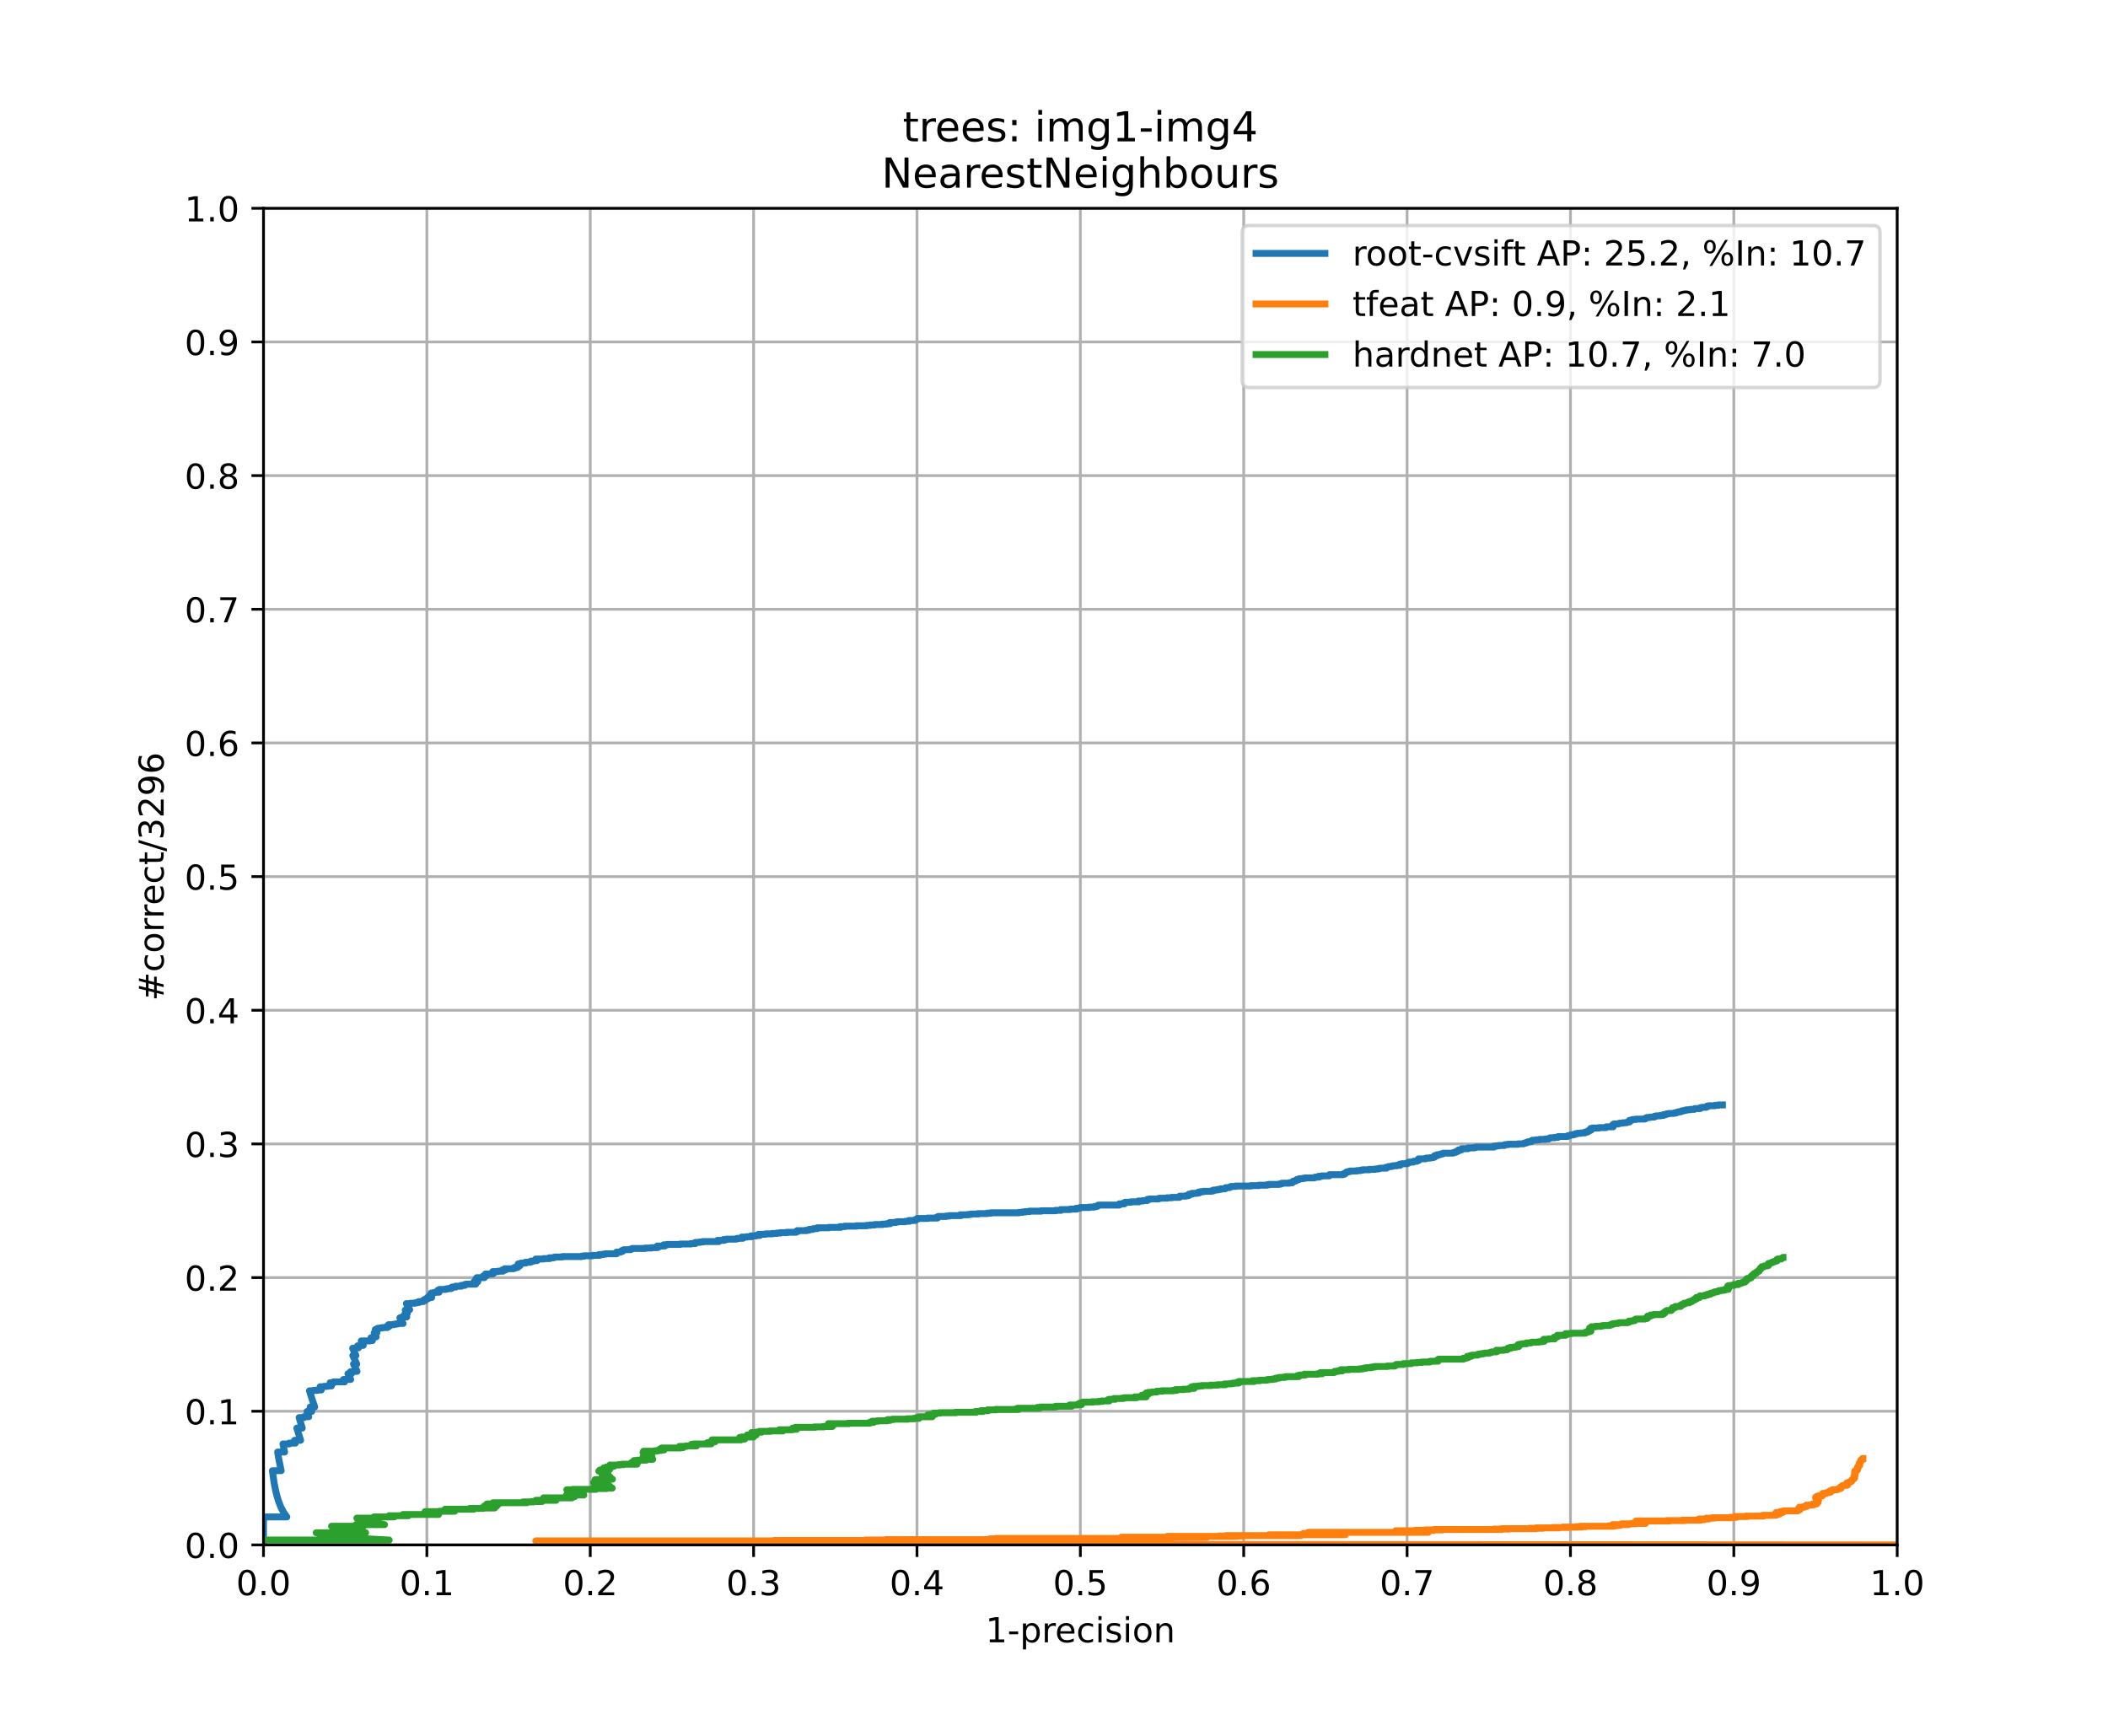 <?xml version="1.0" encoding="utf-8" standalone="no"?>
<!DOCTYPE svg PUBLIC "-//W3C//DTD SVG 1.1//EN"
  "http://www.w3.org/Graphics/SVG/1.1/DTD/svg11.dtd">
<!-- Created with matplotlib (https://matplotlib.org/) -->
<svg height="504pt" version="1.1" viewBox="0 0 612 504" width="612pt" xmlns="http://www.w3.org/2000/svg" xmlns:xlink="http://www.w3.org/1999/xlink">
 <defs>
  <style type="text/css">
*{stroke-linecap:butt;stroke-linejoin:round;}
  </style>
 </defs>
 <g id="figure_1">
  <g id="patch_1">
   <path d="M 0 504 
L 612 504 
L 612 0 
L 0 0 
z
" style="fill:#ffffff;"/>
  </g>
  <g id="axes_1">
   <g id="patch_2">
    <path d="M 76.5 448.56 
L 550.8 448.56 
L 550.8 60.48 
L 76.5 60.48 
z
" style="fill:#ffffff;"/>
   </g>
   <g id="matplotlib.axis_1">
    <g id="xtick_1">
     <g id="line2d_1">
      <path clip-path="url(#p76955f8e71)" d="M 76.5 448.56 
L 76.5 60.48 
" style="fill:none;stroke:#b0b0b0;stroke-linecap:square;stroke-width:0.8;"/>
     </g>
     <g id="line2d_2">
      <defs>
       <path d="M 0 0 
L 0 3.5 
" id="m8459a832af" style="stroke:#000000;stroke-width:0.8;"/>
      </defs>
      <g>
       <use style="stroke:#000000;stroke-width:0.8;" x="76.5" xlink:href="#m8459a832af" y="448.56"/>
      </g>
     </g>
     <g id="text_1">
      <!-- 0.0 -->
      <defs>
       <path d="M 31.781 66.406 
Q 24.172 66.406 20.328 58.906 
Q 16.5 51.422 16.5 36.375 
Q 16.5 21.391 20.328 13.891 
Q 24.172 6.391 31.781 6.391 
Q 39.453 6.391 43.281 13.891 
Q 47.125 21.391 47.125 36.375 
Q 47.125 51.422 43.281 58.906 
Q 39.453 66.406 31.781 66.406 
z
M 31.781 74.219 
Q 44.047 74.219 50.516 64.516 
Q 56.984 54.828 56.984 36.375 
Q 56.984 17.969 50.516 8.266 
Q 44.047 -1.422 31.781 -1.422 
Q 19.531 -1.422 13.062 8.266 
Q 6.594 17.969 6.594 36.375 
Q 6.594 54.828 13.062 64.516 
Q 19.531 74.219 31.781 74.219 
z
" id="DejaVuSans-48"/>
       <path d="M 10.688 12.406 
L 21 12.406 
L 21 0 
L 10.688 0 
z
" id="DejaVuSans-46"/>
      </defs>
      <g transform="translate(68.548 463.158)scale(0.1 -0.1)">
       <use xlink:href="#DejaVuSans-48"/>
       <use x="63.623" xlink:href="#DejaVuSans-46"/>
       <use x="95.41" xlink:href="#DejaVuSans-48"/>
      </g>
     </g>
    </g>
    <g id="xtick_2">
     <g id="line2d_3">
      <path clip-path="url(#p76955f8e71)" d="M 123.93 448.56 
L 123.93 60.48 
" style="fill:none;stroke:#b0b0b0;stroke-linecap:square;stroke-width:0.8;"/>
     </g>
     <g id="line2d_4">
      <g>
       <use style="stroke:#000000;stroke-width:0.8;" x="123.93" xlink:href="#m8459a832af" y="448.56"/>
      </g>
     </g>
     <g id="text_2">
      <!-- 0.1 -->
      <defs>
       <path d="M 12.406 8.297 
L 28.516 8.297 
L 28.516 63.922 
L 10.984 60.406 
L 10.984 69.391 
L 28.422 72.906 
L 38.281 72.906 
L 38.281 8.297 
L 54.391 8.297 
L 54.391 0 
L 12.406 0 
z
" id="DejaVuSans-49"/>
      </defs>
      <g transform="translate(115.978 463.158)scale(0.1 -0.1)">
       <use xlink:href="#DejaVuSans-48"/>
       <use x="63.623" xlink:href="#DejaVuSans-46"/>
       <use x="95.41" xlink:href="#DejaVuSans-49"/>
      </g>
     </g>
    </g>
    <g id="xtick_3">
     <g id="line2d_5">
      <path clip-path="url(#p76955f8e71)" d="M 171.36 448.56 
L 171.36 60.48 
" style="fill:none;stroke:#b0b0b0;stroke-linecap:square;stroke-width:0.8;"/>
     </g>
     <g id="line2d_6">
      <g>
       <use style="stroke:#000000;stroke-width:0.8;" x="171.36" xlink:href="#m8459a832af" y="448.56"/>
      </g>
     </g>
     <g id="text_3">
      <!-- 0.2 -->
      <defs>
       <path d="M 19.188 8.297 
L 53.609 8.297 
L 53.609 0 
L 7.328 0 
L 7.328 8.297 
Q 12.938 14.109 22.625 23.891 
Q 32.328 33.688 34.812 36.531 
Q 39.547 41.844 41.422 45.531 
Q 43.312 49.219 43.312 52.781 
Q 43.312 58.594 39.234 62.25 
Q 35.156 65.922 28.609 65.922 
Q 23.969 65.922 18.812 64.312 
Q 13.672 62.703 7.812 59.422 
L 7.812 69.391 
Q 13.766 71.781 18.938 73 
Q 24.125 74.219 28.422 74.219 
Q 39.75 74.219 46.484 68.547 
Q 53.219 62.891 53.219 53.422 
Q 53.219 48.922 51.531 44.891 
Q 49.859 40.875 45.406 35.406 
Q 44.188 33.984 37.641 27.219 
Q 31.109 20.453 19.188 8.297 
z
" id="DejaVuSans-50"/>
      </defs>
      <g transform="translate(163.408 463.158)scale(0.1 -0.1)">
       <use xlink:href="#DejaVuSans-48"/>
       <use x="63.623" xlink:href="#DejaVuSans-46"/>
       <use x="95.41" xlink:href="#DejaVuSans-50"/>
      </g>
     </g>
    </g>
    <g id="xtick_4">
     <g id="line2d_7">
      <path clip-path="url(#p76955f8e71)" d="M 218.79 448.56 
L 218.79 60.48 
" style="fill:none;stroke:#b0b0b0;stroke-linecap:square;stroke-width:0.8;"/>
     </g>
     <g id="line2d_8">
      <g>
       <use style="stroke:#000000;stroke-width:0.8;" x="218.79" xlink:href="#m8459a832af" y="448.56"/>
      </g>
     </g>
     <g id="text_4">
      <!-- 0.3 -->
      <defs>
       <path d="M 40.578 39.312 
Q 47.656 37.797 51.625 33 
Q 55.609 28.219 55.609 21.188 
Q 55.609 10.406 48.188 4.484 
Q 40.766 -1.422 27.094 -1.422 
Q 22.516 -1.422 17.656 -0.516 
Q 12.797 0.391 7.625 2.203 
L 7.625 11.719 
Q 11.719 9.328 16.594 8.109 
Q 21.484 6.891 26.812 6.891 
Q 36.078 6.891 40.938 10.547 
Q 45.797 14.203 45.797 21.188 
Q 45.797 27.641 41.281 31.266 
Q 36.766 34.906 28.719 34.906 
L 20.219 34.906 
L 20.219 43.016 
L 29.109 43.016 
Q 36.375 43.016 40.234 45.922 
Q 44.094 48.828 44.094 54.297 
Q 44.094 59.906 40.109 62.906 
Q 36.141 65.922 28.719 65.922 
Q 24.656 65.922 20.016 65.031 
Q 15.375 64.156 9.812 62.312 
L 9.812 71.094 
Q 15.438 72.656 20.344 73.438 
Q 25.25 74.219 29.594 74.219 
Q 40.828 74.219 47.359 69.109 
Q 53.906 64.016 53.906 55.328 
Q 53.906 49.266 50.438 45.094 
Q 46.969 40.922 40.578 39.312 
z
" id="DejaVuSans-51"/>
      </defs>
      <g transform="translate(210.838 463.158)scale(0.1 -0.1)">
       <use xlink:href="#DejaVuSans-48"/>
       <use x="63.623" xlink:href="#DejaVuSans-46"/>
       <use x="95.41" xlink:href="#DejaVuSans-51"/>
      </g>
     </g>
    </g>
    <g id="xtick_5">
     <g id="line2d_9">
      <path clip-path="url(#p76955f8e71)" d="M 266.22 448.56 
L 266.22 60.48 
" style="fill:none;stroke:#b0b0b0;stroke-linecap:square;stroke-width:0.8;"/>
     </g>
     <g id="line2d_10">
      <g>
       <use style="stroke:#000000;stroke-width:0.8;" x="266.22" xlink:href="#m8459a832af" y="448.56"/>
      </g>
     </g>
     <g id="text_5">
      <!-- 0.4 -->
      <defs>
       <path d="M 37.797 64.312 
L 12.891 25.391 
L 37.797 25.391 
z
M 35.203 72.906 
L 47.609 72.906 
L 47.609 25.391 
L 58.016 25.391 
L 58.016 17.188 
L 47.609 17.188 
L 47.609 0 
L 37.797 0 
L 37.797 17.188 
L 4.891 17.188 
L 4.891 26.703 
z
" id="DejaVuSans-52"/>
      </defs>
      <g transform="translate(258.268 463.158)scale(0.1 -0.1)">
       <use xlink:href="#DejaVuSans-48"/>
       <use x="63.623" xlink:href="#DejaVuSans-46"/>
       <use x="95.41" xlink:href="#DejaVuSans-52"/>
      </g>
     </g>
    </g>
    <g id="xtick_6">
     <g id="line2d_11">
      <path clip-path="url(#p76955f8e71)" d="M 313.65 448.56 
L 313.65 60.48 
" style="fill:none;stroke:#b0b0b0;stroke-linecap:square;stroke-width:0.8;"/>
     </g>
     <g id="line2d_12">
      <g>
       <use style="stroke:#000000;stroke-width:0.8;" x="313.65" xlink:href="#m8459a832af" y="448.56"/>
      </g>
     </g>
     <g id="text_6">
      <!-- 0.5 -->
      <defs>
       <path d="M 10.797 72.906 
L 49.516 72.906 
L 49.516 64.594 
L 19.828 64.594 
L 19.828 46.734 
Q 21.969 47.469 24.109 47.828 
Q 26.266 48.188 28.422 48.188 
Q 40.625 48.188 47.75 41.5 
Q 54.891 34.812 54.891 23.391 
Q 54.891 11.625 47.562 5.094 
Q 40.234 -1.422 26.906 -1.422 
Q 22.312 -1.422 17.547 -0.641 
Q 12.797 0.141 7.719 1.703 
L 7.719 11.625 
Q 12.109 9.234 16.797 8.062 
Q 21.484 6.891 26.703 6.891 
Q 35.156 6.891 40.078 11.328 
Q 45.016 15.766 45.016 23.391 
Q 45.016 31 40.078 35.438 
Q 35.156 39.891 26.703 39.891 
Q 22.75 39.891 18.812 39.016 
Q 14.891 38.141 10.797 36.281 
z
" id="DejaVuSans-53"/>
      </defs>
      <g transform="translate(305.698 463.158)scale(0.1 -0.1)">
       <use xlink:href="#DejaVuSans-48"/>
       <use x="63.623" xlink:href="#DejaVuSans-46"/>
       <use x="95.41" xlink:href="#DejaVuSans-53"/>
      </g>
     </g>
    </g>
    <g id="xtick_7">
     <g id="line2d_13">
      <path clip-path="url(#p76955f8e71)" d="M 361.08 448.56 
L 361.08 60.48 
" style="fill:none;stroke:#b0b0b0;stroke-linecap:square;stroke-width:0.8;"/>
     </g>
     <g id="line2d_14">
      <g>
       <use style="stroke:#000000;stroke-width:0.8;" x="361.08" xlink:href="#m8459a832af" y="448.56"/>
      </g>
     </g>
     <g id="text_7">
      <!-- 0.6 -->
      <defs>
       <path d="M 33.016 40.375 
Q 26.375 40.375 22.484 35.828 
Q 18.609 31.297 18.609 23.391 
Q 18.609 15.531 22.484 10.953 
Q 26.375 6.391 33.016 6.391 
Q 39.656 6.391 43.531 10.953 
Q 47.406 15.531 47.406 23.391 
Q 47.406 31.297 43.531 35.828 
Q 39.656 40.375 33.016 40.375 
z
M 52.594 71.297 
L 52.594 62.312 
Q 48.875 64.062 45.094 64.984 
Q 41.312 65.922 37.594 65.922 
Q 27.828 65.922 22.672 59.328 
Q 17.531 52.734 16.797 39.406 
Q 19.672 43.656 24.016 45.922 
Q 28.375 48.188 33.594 48.188 
Q 44.578 48.188 50.953 41.516 
Q 57.328 34.859 57.328 23.391 
Q 57.328 12.156 50.688 5.359 
Q 44.047 -1.422 33.016 -1.422 
Q 20.359 -1.422 13.672 8.266 
Q 6.984 17.969 6.984 36.375 
Q 6.984 53.656 15.188 63.938 
Q 23.391 74.219 37.203 74.219 
Q 40.922 74.219 44.703 73.484 
Q 48.484 72.75 52.594 71.297 
z
" id="DejaVuSans-54"/>
      </defs>
      <g transform="translate(353.128 463.158)scale(0.1 -0.1)">
       <use xlink:href="#DejaVuSans-48"/>
       <use x="63.623" xlink:href="#DejaVuSans-46"/>
       <use x="95.41" xlink:href="#DejaVuSans-54"/>
      </g>
     </g>
    </g>
    <g id="xtick_8">
     <g id="line2d_15">
      <path clip-path="url(#p76955f8e71)" d="M 408.51 448.56 
L 408.51 60.48 
" style="fill:none;stroke:#b0b0b0;stroke-linecap:square;stroke-width:0.8;"/>
     </g>
     <g id="line2d_16">
      <g>
       <use style="stroke:#000000;stroke-width:0.8;" x="408.51" xlink:href="#m8459a832af" y="448.56"/>
      </g>
     </g>
     <g id="text_8">
      <!-- 0.7 -->
      <defs>
       <path d="M 8.203 72.906 
L 55.078 72.906 
L 55.078 68.703 
L 28.609 0 
L 18.312 0 
L 43.219 64.594 
L 8.203 64.594 
z
" id="DejaVuSans-55"/>
      </defs>
      <g transform="translate(400.558 463.158)scale(0.1 -0.1)">
       <use xlink:href="#DejaVuSans-48"/>
       <use x="63.623" xlink:href="#DejaVuSans-46"/>
       <use x="95.41" xlink:href="#DejaVuSans-55"/>
      </g>
     </g>
    </g>
    <g id="xtick_9">
     <g id="line2d_17">
      <path clip-path="url(#p76955f8e71)" d="M 455.94 448.56 
L 455.94 60.48 
" style="fill:none;stroke:#b0b0b0;stroke-linecap:square;stroke-width:0.8;"/>
     </g>
     <g id="line2d_18">
      <g>
       <use style="stroke:#000000;stroke-width:0.8;" x="455.94" xlink:href="#m8459a832af" y="448.56"/>
      </g>
     </g>
     <g id="text_9">
      <!-- 0.8 -->
      <defs>
       <path d="M 31.781 34.625 
Q 24.75 34.625 20.719 30.859 
Q 16.703 27.094 16.703 20.516 
Q 16.703 13.922 20.719 10.156 
Q 24.75 6.391 31.781 6.391 
Q 38.812 6.391 42.859 10.172 
Q 46.922 13.969 46.922 20.516 
Q 46.922 27.094 42.891 30.859 
Q 38.875 34.625 31.781 34.625 
z
M 21.922 38.812 
Q 15.578 40.375 12.031 44.719 
Q 8.5 49.078 8.5 55.328 
Q 8.5 64.062 14.719 69.141 
Q 20.953 74.219 31.781 74.219 
Q 42.672 74.219 48.875 69.141 
Q 55.078 64.062 55.078 55.328 
Q 55.078 49.078 51.531 44.719 
Q 48 40.375 41.703 38.812 
Q 48.828 37.156 52.797 32.312 
Q 56.781 27.484 56.781 20.516 
Q 56.781 9.906 50.312 4.234 
Q 43.844 -1.422 31.781 -1.422 
Q 19.734 -1.422 13.25 4.234 
Q 6.781 9.906 6.781 20.516 
Q 6.781 27.484 10.781 32.312 
Q 14.797 37.156 21.922 38.812 
z
M 18.312 54.391 
Q 18.312 48.734 21.844 45.562 
Q 25.391 42.391 31.781 42.391 
Q 38.141 42.391 41.719 45.562 
Q 45.312 48.734 45.312 54.391 
Q 45.312 60.062 41.719 63.234 
Q 38.141 66.406 31.781 66.406 
Q 25.391 66.406 21.844 63.234 
Q 18.312 60.062 18.312 54.391 
z
" id="DejaVuSans-56"/>
      </defs>
      <g transform="translate(447.988 463.158)scale(0.1 -0.1)">
       <use xlink:href="#DejaVuSans-48"/>
       <use x="63.623" xlink:href="#DejaVuSans-46"/>
       <use x="95.41" xlink:href="#DejaVuSans-56"/>
      </g>
     </g>
    </g>
    <g id="xtick_10">
     <g id="line2d_19">
      <path clip-path="url(#p76955f8e71)" d="M 503.37 448.56 
L 503.37 60.48 
" style="fill:none;stroke:#b0b0b0;stroke-linecap:square;stroke-width:0.8;"/>
     </g>
     <g id="line2d_20">
      <g>
       <use style="stroke:#000000;stroke-width:0.8;" x="503.37" xlink:href="#m8459a832af" y="448.56"/>
      </g>
     </g>
     <g id="text_10">
      <!-- 0.9 -->
      <defs>
       <path d="M 10.984 1.516 
L 10.984 10.5 
Q 14.703 8.734 18.5 7.812 
Q 22.312 6.891 25.984 6.891 
Q 35.75 6.891 40.891 13.453 
Q 46.047 20.016 46.781 33.406 
Q 43.953 29.203 39.594 26.953 
Q 35.25 24.703 29.984 24.703 
Q 19.047 24.703 12.672 31.312 
Q 6.297 37.938 6.297 49.422 
Q 6.297 60.641 12.938 67.422 
Q 19.578 74.219 30.609 74.219 
Q 43.266 74.219 49.922 64.516 
Q 56.594 54.828 56.594 36.375 
Q 56.594 19.141 48.406 8.859 
Q 40.234 -1.422 26.422 -1.422 
Q 22.703 -1.422 18.891 -0.688 
Q 15.094 0.047 10.984 1.516 
z
M 30.609 32.422 
Q 37.25 32.422 41.125 36.953 
Q 45.016 41.5 45.016 49.422 
Q 45.016 57.281 41.125 61.844 
Q 37.25 66.406 30.609 66.406 
Q 23.969 66.406 20.094 61.844 
Q 16.219 57.281 16.219 49.422 
Q 16.219 41.5 20.094 36.953 
Q 23.969 32.422 30.609 32.422 
z
" id="DejaVuSans-57"/>
      </defs>
      <g transform="translate(495.418 463.158)scale(0.1 -0.1)">
       <use xlink:href="#DejaVuSans-48"/>
       <use x="63.623" xlink:href="#DejaVuSans-46"/>
       <use x="95.41" xlink:href="#DejaVuSans-57"/>
      </g>
     </g>
    </g>
    <g id="xtick_11">
     <g id="line2d_21">
      <path clip-path="url(#p76955f8e71)" d="M 550.8 448.56 
L 550.8 60.48 
" style="fill:none;stroke:#b0b0b0;stroke-linecap:square;stroke-width:0.8;"/>
     </g>
     <g id="line2d_22">
      <g>
       <use style="stroke:#000000;stroke-width:0.8;" x="550.8" xlink:href="#m8459a832af" y="448.56"/>
      </g>
     </g>
     <g id="text_11">
      <!-- 1.0 -->
      <g transform="translate(542.848 463.158)scale(0.1 -0.1)">
       <use xlink:href="#DejaVuSans-49"/>
       <use x="63.623" xlink:href="#DejaVuSans-46"/>
       <use x="95.41" xlink:href="#DejaVuSans-48"/>
      </g>
     </g>
    </g>
    <g id="text_12">
     <!-- 1-precision -->
     <defs>
      <path d="M 4.891 31.391 
L 31.203 31.391 
L 31.203 23.391 
L 4.891 23.391 
z
" id="DejaVuSans-45"/>
      <path d="M 18.109 8.203 
L 18.109 -20.797 
L 9.078 -20.797 
L 9.078 54.688 
L 18.109 54.688 
L 18.109 46.391 
Q 20.953 51.266 25.266 53.625 
Q 29.594 56 35.594 56 
Q 45.562 56 51.781 48.094 
Q 58.016 40.188 58.016 27.297 
Q 58.016 14.406 51.781 6.484 
Q 45.562 -1.422 35.594 -1.422 
Q 29.594 -1.422 25.266 0.953 
Q 20.953 3.328 18.109 8.203 
z
M 48.688 27.297 
Q 48.688 37.203 44.609 42.844 
Q 40.531 48.484 33.406 48.484 
Q 26.266 48.484 22.188 42.844 
Q 18.109 37.203 18.109 27.297 
Q 18.109 17.391 22.188 11.75 
Q 26.266 6.109 33.406 6.109 
Q 40.531 6.109 44.609 11.75 
Q 48.688 17.391 48.688 27.297 
z
" id="DejaVuSans-112"/>
      <path d="M 41.109 46.297 
Q 39.594 47.172 37.812 47.578 
Q 36.031 48 33.891 48 
Q 26.266 48 22.188 43.047 
Q 18.109 38.094 18.109 28.812 
L 18.109 0 
L 9.078 0 
L 9.078 54.688 
L 18.109 54.688 
L 18.109 46.188 
Q 20.953 51.172 25.484 53.578 
Q 30.031 56 36.531 56 
Q 37.453 56 38.578 55.875 
Q 39.703 55.766 41.062 55.516 
z
" id="DejaVuSans-114"/>
      <path d="M 56.203 29.594 
L 56.203 25.203 
L 14.891 25.203 
Q 15.484 15.922 20.484 11.062 
Q 25.484 6.203 34.422 6.203 
Q 39.594 6.203 44.453 7.469 
Q 49.312 8.734 54.109 11.281 
L 54.109 2.781 
Q 49.266 0.734 44.188 -0.344 
Q 39.109 -1.422 33.891 -1.422 
Q 20.797 -1.422 13.156 6.188 
Q 5.516 13.812 5.516 26.812 
Q 5.516 40.234 12.766 48.109 
Q 20.016 56 32.328 56 
Q 43.359 56 49.781 48.891 
Q 56.203 41.797 56.203 29.594 
z
M 47.219 32.234 
Q 47.125 39.594 43.094 43.984 
Q 39.062 48.391 32.422 48.391 
Q 24.906 48.391 20.391 44.141 
Q 15.875 39.891 15.188 32.172 
z
" id="DejaVuSans-101"/>
      <path d="M 48.781 52.594 
L 48.781 44.188 
Q 44.969 46.297 41.141 47.344 
Q 37.312 48.391 33.406 48.391 
Q 24.656 48.391 19.812 42.844 
Q 14.984 37.312 14.984 27.297 
Q 14.984 17.281 19.812 11.734 
Q 24.656 6.203 33.406 6.203 
Q 37.312 6.203 41.141 7.25 
Q 44.969 8.297 48.781 10.406 
L 48.781 2.094 
Q 45.016 0.344 40.984 -0.531 
Q 36.969 -1.422 32.422 -1.422 
Q 20.062 -1.422 12.781 6.344 
Q 5.516 14.109 5.516 27.297 
Q 5.516 40.672 12.859 48.328 
Q 20.219 56 33.016 56 
Q 37.156 56 41.109 55.141 
Q 45.062 54.297 48.781 52.594 
z
" id="DejaVuSans-99"/>
      <path d="M 9.422 54.688 
L 18.406 54.688 
L 18.406 0 
L 9.422 0 
z
M 9.422 75.984 
L 18.406 75.984 
L 18.406 64.594 
L 9.422 64.594 
z
" id="DejaVuSans-105"/>
      <path d="M 44.281 53.078 
L 44.281 44.578 
Q 40.484 46.531 36.375 47.5 
Q 32.281 48.484 27.875 48.484 
Q 21.188 48.484 17.844 46.438 
Q 14.5 44.391 14.5 40.281 
Q 14.5 37.156 16.891 35.375 
Q 19.281 33.594 26.516 31.984 
L 29.594 31.297 
Q 39.156 29.25 43.188 25.516 
Q 47.219 21.781 47.219 15.094 
Q 47.219 7.469 41.188 3.016 
Q 35.156 -1.422 24.609 -1.422 
Q 20.219 -1.422 15.453 -0.562 
Q 10.688 0.297 5.422 2 
L 5.422 11.281 
Q 10.406 8.688 15.234 7.391 
Q 20.062 6.109 24.812 6.109 
Q 31.156 6.109 34.562 8.281 
Q 37.984 10.453 37.984 14.406 
Q 37.984 18.062 35.516 20.016 
Q 33.062 21.969 24.703 23.781 
L 21.578 24.516 
Q 13.234 26.266 9.516 29.906 
Q 5.812 33.547 5.812 39.891 
Q 5.812 47.609 11.281 51.797 
Q 16.75 56 26.812 56 
Q 31.781 56 36.172 55.266 
Q 40.578 54.547 44.281 53.078 
z
" id="DejaVuSans-115"/>
      <path d="M 30.609 48.391 
Q 23.391 48.391 19.188 42.75 
Q 14.984 37.109 14.984 27.297 
Q 14.984 17.484 19.156 11.844 
Q 23.344 6.203 30.609 6.203 
Q 37.797 6.203 41.984 11.859 
Q 46.188 17.531 46.188 27.297 
Q 46.188 37.016 41.984 42.703 
Q 37.797 48.391 30.609 48.391 
z
M 30.609 56 
Q 42.328 56 49.016 48.375 
Q 55.719 40.766 55.719 27.297 
Q 55.719 13.875 49.016 6.219 
Q 42.328 -1.422 30.609 -1.422 
Q 18.844 -1.422 12.172 6.219 
Q 5.516 13.875 5.516 27.297 
Q 5.516 40.766 12.172 48.375 
Q 18.844 56 30.609 56 
z
" id="DejaVuSans-111"/>
      <path d="M 54.891 33.016 
L 54.891 0 
L 45.906 0 
L 45.906 32.719 
Q 45.906 40.484 42.875 44.328 
Q 39.844 48.188 33.797 48.188 
Q 26.516 48.188 22.312 43.547 
Q 18.109 38.922 18.109 30.906 
L 18.109 0 
L 9.078 0 
L 9.078 54.688 
L 18.109 54.688 
L 18.109 46.188 
Q 21.344 51.125 25.703 53.562 
Q 30.078 56 35.797 56 
Q 45.219 56 50.047 50.172 
Q 54.891 44.344 54.891 33.016 
z
" id="DejaVuSans-110"/>
     </defs>
     <g transform="translate(286.111 476.837)scale(0.1 -0.1)">
      <use xlink:href="#DejaVuSans-49"/>
      <use x="63.623" xlink:href="#DejaVuSans-45"/>
      <use x="99.707" xlink:href="#DejaVuSans-112"/>
      <use x="163.184" xlink:href="#DejaVuSans-114"/>
      <use x="202.047" xlink:href="#DejaVuSans-101"/>
      <use x="263.57" xlink:href="#DejaVuSans-99"/>
      <use x="318.551" xlink:href="#DejaVuSans-105"/>
      <use x="346.334" xlink:href="#DejaVuSans-115"/>
      <use x="398.434" xlink:href="#DejaVuSans-105"/>
      <use x="426.217" xlink:href="#DejaVuSans-111"/>
      <use x="487.398" xlink:href="#DejaVuSans-110"/>
     </g>
    </g>
   </g>
   <g id="matplotlib.axis_2">
    <g id="ytick_1">
     <g id="line2d_23">
      <path clip-path="url(#p76955f8e71)" d="M 76.5 448.56 
L 550.8 448.56 
" style="fill:none;stroke:#b0b0b0;stroke-linecap:square;stroke-width:0.8;"/>
     </g>
     <g id="line2d_24">
      <defs>
       <path d="M 0 0 
L -3.5 0 
" id="maca8e04bf8" style="stroke:#000000;stroke-width:0.8;"/>
      </defs>
      <g>
       <use style="stroke:#000000;stroke-width:0.8;" x="76.5" xlink:href="#maca8e04bf8" y="448.56"/>
      </g>
     </g>
     <g id="text_13">
      <!-- 0.0 -->
      <g transform="translate(53.597 452.359)scale(0.1 -0.1)">
       <use xlink:href="#DejaVuSans-48"/>
       <use x="63.623" xlink:href="#DejaVuSans-46"/>
       <use x="95.41" xlink:href="#DejaVuSans-48"/>
      </g>
     </g>
    </g>
    <g id="ytick_2">
     <g id="line2d_25">
      <path clip-path="url(#p76955f8e71)" d="M 76.5 409.752 
L 550.8 409.752 
" style="fill:none;stroke:#b0b0b0;stroke-linecap:square;stroke-width:0.8;"/>
     </g>
     <g id="line2d_26">
      <g>
       <use style="stroke:#000000;stroke-width:0.8;" x="76.5" xlink:href="#maca8e04bf8" y="409.752"/>
      </g>
     </g>
     <g id="text_14">
      <!-- 0.1 -->
      <g transform="translate(53.597 413.551)scale(0.1 -0.1)">
       <use xlink:href="#DejaVuSans-48"/>
       <use x="63.623" xlink:href="#DejaVuSans-46"/>
       <use x="95.41" xlink:href="#DejaVuSans-49"/>
      </g>
     </g>
    </g>
    <g id="ytick_3">
     <g id="line2d_27">
      <path clip-path="url(#p76955f8e71)" d="M 76.5 370.944 
L 550.8 370.944 
" style="fill:none;stroke:#b0b0b0;stroke-linecap:square;stroke-width:0.8;"/>
     </g>
     <g id="line2d_28">
      <g>
       <use style="stroke:#000000;stroke-width:0.8;" x="76.5" xlink:href="#maca8e04bf8" y="370.944"/>
      </g>
     </g>
     <g id="text_15">
      <!-- 0.2 -->
      <g transform="translate(53.597 374.743)scale(0.1 -0.1)">
       <use xlink:href="#DejaVuSans-48"/>
       <use x="63.623" xlink:href="#DejaVuSans-46"/>
       <use x="95.41" xlink:href="#DejaVuSans-50"/>
      </g>
     </g>
    </g>
    <g id="ytick_4">
     <g id="line2d_29">
      <path clip-path="url(#p76955f8e71)" d="M 76.5 332.136 
L 550.8 332.136 
" style="fill:none;stroke:#b0b0b0;stroke-linecap:square;stroke-width:0.8;"/>
     </g>
     <g id="line2d_30">
      <g>
       <use style="stroke:#000000;stroke-width:0.8;" x="76.5" xlink:href="#maca8e04bf8" y="332.136"/>
      </g>
     </g>
     <g id="text_16">
      <!-- 0.3 -->
      <g transform="translate(53.597 335.935)scale(0.1 -0.1)">
       <use xlink:href="#DejaVuSans-48"/>
       <use x="63.623" xlink:href="#DejaVuSans-46"/>
       <use x="95.41" xlink:href="#DejaVuSans-51"/>
      </g>
     </g>
    </g>
    <g id="ytick_5">
     <g id="line2d_31">
      <path clip-path="url(#p76955f8e71)" d="M 76.5 293.328 
L 550.8 293.328 
" style="fill:none;stroke:#b0b0b0;stroke-linecap:square;stroke-width:0.8;"/>
     </g>
     <g id="line2d_32">
      <g>
       <use style="stroke:#000000;stroke-width:0.8;" x="76.5" xlink:href="#maca8e04bf8" y="293.328"/>
      </g>
     </g>
     <g id="text_17">
      <!-- 0.4 -->
      <g transform="translate(53.597 297.127)scale(0.1 -0.1)">
       <use xlink:href="#DejaVuSans-48"/>
       <use x="63.623" xlink:href="#DejaVuSans-46"/>
       <use x="95.41" xlink:href="#DejaVuSans-52"/>
      </g>
     </g>
    </g>
    <g id="ytick_6">
     <g id="line2d_33">
      <path clip-path="url(#p76955f8e71)" d="M 76.5 254.52 
L 550.8 254.52 
" style="fill:none;stroke:#b0b0b0;stroke-linecap:square;stroke-width:0.8;"/>
     </g>
     <g id="line2d_34">
      <g>
       <use style="stroke:#000000;stroke-width:0.8;" x="76.5" xlink:href="#maca8e04bf8" y="254.52"/>
      </g>
     </g>
     <g id="text_18">
      <!-- 0.5 -->
      <g transform="translate(53.597 258.319)scale(0.1 -0.1)">
       <use xlink:href="#DejaVuSans-48"/>
       <use x="63.623" xlink:href="#DejaVuSans-46"/>
       <use x="95.41" xlink:href="#DejaVuSans-53"/>
      </g>
     </g>
    </g>
    <g id="ytick_7">
     <g id="line2d_35">
      <path clip-path="url(#p76955f8e71)" d="M 76.5 215.712 
L 550.8 215.712 
" style="fill:none;stroke:#b0b0b0;stroke-linecap:square;stroke-width:0.8;"/>
     </g>
     <g id="line2d_36">
      <g>
       <use style="stroke:#000000;stroke-width:0.8;" x="76.5" xlink:href="#maca8e04bf8" y="215.712"/>
      </g>
     </g>
     <g id="text_19">
      <!-- 0.6 -->
      <g transform="translate(53.597 219.511)scale(0.1 -0.1)">
       <use xlink:href="#DejaVuSans-48"/>
       <use x="63.623" xlink:href="#DejaVuSans-46"/>
       <use x="95.41" xlink:href="#DejaVuSans-54"/>
      </g>
     </g>
    </g>
    <g id="ytick_8">
     <g id="line2d_37">
      <path clip-path="url(#p76955f8e71)" d="M 76.5 176.904 
L 550.8 176.904 
" style="fill:none;stroke:#b0b0b0;stroke-linecap:square;stroke-width:0.8;"/>
     </g>
     <g id="line2d_38">
      <g>
       <use style="stroke:#000000;stroke-width:0.8;" x="76.5" xlink:href="#maca8e04bf8" y="176.904"/>
      </g>
     </g>
     <g id="text_20">
      <!-- 0.7 -->
      <g transform="translate(53.597 180.703)scale(0.1 -0.1)">
       <use xlink:href="#DejaVuSans-48"/>
       <use x="63.623" xlink:href="#DejaVuSans-46"/>
       <use x="95.41" xlink:href="#DejaVuSans-55"/>
      </g>
     </g>
    </g>
    <g id="ytick_9">
     <g id="line2d_39">
      <path clip-path="url(#p76955f8e71)" d="M 76.5 138.096 
L 550.8 138.096 
" style="fill:none;stroke:#b0b0b0;stroke-linecap:square;stroke-width:0.8;"/>
     </g>
     <g id="line2d_40">
      <g>
       <use style="stroke:#000000;stroke-width:0.8;" x="76.5" xlink:href="#maca8e04bf8" y="138.096"/>
      </g>
     </g>
     <g id="text_21">
      <!-- 0.8 -->
      <g transform="translate(53.597 141.895)scale(0.1 -0.1)">
       <use xlink:href="#DejaVuSans-48"/>
       <use x="63.623" xlink:href="#DejaVuSans-46"/>
       <use x="95.41" xlink:href="#DejaVuSans-56"/>
      </g>
     </g>
    </g>
    <g id="ytick_10">
     <g id="line2d_41">
      <path clip-path="url(#p76955f8e71)" d="M 76.5 99.288 
L 550.8 99.288 
" style="fill:none;stroke:#b0b0b0;stroke-linecap:square;stroke-width:0.8;"/>
     </g>
     <g id="line2d_42">
      <g>
       <use style="stroke:#000000;stroke-width:0.8;" x="76.5" xlink:href="#maca8e04bf8" y="99.288"/>
      </g>
     </g>
     <g id="text_22">
      <!-- 0.9 -->
      <g transform="translate(53.597 103.087)scale(0.1 -0.1)">
       <use xlink:href="#DejaVuSans-48"/>
       <use x="63.623" xlink:href="#DejaVuSans-46"/>
       <use x="95.41" xlink:href="#DejaVuSans-57"/>
      </g>
     </g>
    </g>
    <g id="ytick_11">
     <g id="line2d_43">
      <path clip-path="url(#p76955f8e71)" d="M 76.5 60.48 
L 550.8 60.48 
" style="fill:none;stroke:#b0b0b0;stroke-linecap:square;stroke-width:0.8;"/>
     </g>
     <g id="line2d_44">
      <g>
       <use style="stroke:#000000;stroke-width:0.8;" x="76.5" xlink:href="#maca8e04bf8" y="60.48"/>
      </g>
     </g>
     <g id="text_23">
      <!-- 1.0 -->
      <g transform="translate(53.597 64.279)scale(0.1 -0.1)">
       <use xlink:href="#DejaVuSans-49"/>
       <use x="63.623" xlink:href="#DejaVuSans-46"/>
       <use x="95.41" xlink:href="#DejaVuSans-48"/>
      </g>
     </g>
    </g>
    <g id="text_24">
     <!-- #correct/3296 -->
     <defs>
      <path d="M 51.125 44 
L 36.922 44 
L 32.812 27.688 
L 47.125 27.688 
z
M 43.797 71.781 
L 38.719 51.516 
L 52.984 51.516 
L 58.109 71.781 
L 65.922 71.781 
L 60.891 51.516 
L 76.125 51.516 
L 76.125 44 
L 58.984 44 
L 54.984 27.688 
L 70.516 27.688 
L 70.516 20.219 
L 53.078 20.219 
L 48 0 
L 40.188 0 
L 45.219 20.219 
L 30.906 20.219 
L 25.875 0 
L 18.016 0 
L 23.094 20.219 
L 7.719 20.219 
L 7.719 27.688 
L 24.906 27.688 
L 29 44 
L 13.281 44 
L 13.281 51.516 
L 30.906 51.516 
L 35.891 71.781 
z
" id="DejaVuSans-35"/>
      <path d="M 18.312 70.219 
L 18.312 54.688 
L 36.812 54.688 
L 36.812 47.703 
L 18.312 47.703 
L 18.312 18.016 
Q 18.312 11.328 20.141 9.422 
Q 21.969 7.516 27.594 7.516 
L 36.812 7.516 
L 36.812 0 
L 27.594 0 
Q 17.188 0 13.234 3.875 
Q 9.281 7.766 9.281 18.016 
L 9.281 47.703 
L 2.688 47.703 
L 2.688 54.688 
L 9.281 54.688 
L 9.281 70.219 
z
" id="DejaVuSans-116"/>
      <path d="M 25.391 72.906 
L 33.688 72.906 
L 8.297 -9.281 
L 0 -9.281 
z
" id="DejaVuSans-47"/>
     </defs>
     <g transform="translate(47.517 290.625)rotate(-90)scale(0.1 -0.1)">
      <use xlink:href="#DejaVuSans-35"/>
      <use x="83.789" xlink:href="#DejaVuSans-99"/>
      <use x="138.77" xlink:href="#DejaVuSans-111"/>
      <use x="199.951" xlink:href="#DejaVuSans-114"/>
      <use x="239.314" xlink:href="#DejaVuSans-114"/>
      <use x="278.178" xlink:href="#DejaVuSans-101"/>
      <use x="339.701" xlink:href="#DejaVuSans-99"/>
      <use x="394.682" xlink:href="#DejaVuSans-116"/>
      <use x="433.891" xlink:href="#DejaVuSans-47"/>
      <use x="467.582" xlink:href="#DejaVuSans-51"/>
      <use x="531.205" xlink:href="#DejaVuSans-50"/>
      <use x="594.828" xlink:href="#DejaVuSans-57"/>
      <use x="658.451" xlink:href="#DejaVuSans-54"/>
     </g>
    </g>
   </g>
   <g id="line2d_45">
    <path clip-path="url(#p76955f8e71)" d="M 76.5 448.442 
L 76.5 440.436 
L 83.276 440.436 
L 82.356 439.141 
L 81.546 437.61 
L 80.812 435.726 
L 80.148 433.371 
L 79.56 430.428 
L 79.078 427.013 
L 81.628 427.013 
L 80.912 423.481 
L 80.606 421.597 
L 82.633 421.597 
L 82.146 419.242 
L 83.999 419.242 
L 83.94 419.007 
L 85.764 419.007 
L 85.517 418.182 
L 87.28 418.182 
L 86.213 414.768 
L 86.18 414.65 
L 87.755 414.65 
L 86.843 411.589 
L 88.284 411.589 
L 88.211 411.353 
L 89.634 411.353 
L 89.129 409.823 
L 90.491 409.823 
L 90.051 408.527 
L 91.364 408.527 
L 90.087 404.642 
L 89.843 403.818 
L 91.019 403.818 
L 90.982 403.7 
L 92.149 403.7 
L 92.11 403.582 
L 93.268 403.582 
L 92.936 402.64 
L 94.067 402.64 
L 94.023 402.523 
L 95.146 402.523 
L 95.1 402.405 
L 96.214 402.405 
L 95.836 401.463 
L 96.924 401.463 
L 96.827 401.227 
L 100.047 401.227 
L 99.717 400.521 
L 101.811 400.521 
L 101.014 398.873 
L 102.023 398.873 
L 101.74 398.284 
L 102.733 398.284 
L 102.675 398.166 
L 103.663 398.166 
L 102.627 396.047 
L 103.574 396.047 
L 102.423 393.574 
L 103.329 393.574 
L 102.388 391.455 
L 103.26 391.455 
L 103.208 391.337 
L 104.076 391.337 
L 103.811 390.748 
L 104.667 390.748 
L 104.613 390.631 
L 105.465 390.631 
L 104.869 389.335 
L 107.356 389.335 
L 107.299 389.218 
L 108.12 389.218 
L 107.715 388.393 
L 108.524 388.393 
L 108.407 388.158 
L 109.21 388.158 
L 108.627 386.981 
L 109.414 386.981 
L 108.952 386.039 
L 109.726 386.039 
L 109.552 385.685 
L 110.32 385.685 
L 110.261 385.568 
L 111.024 385.568 
L 110.965 385.45 
L 112.481 385.45 
L 112.296 385.097 
L 113.047 385.097 
L 112.798 384.626 
L 114.283 384.626 
L 114.219 384.508 
L 114.957 384.508 
L 114.892 384.39 
L 115.626 384.39 
L 115.56 384.272 
L 117.018 384.272 
L 116.09 382.624 
L 116.8 382.624 
L 116.669 382.389 
L 118.078 382.389 
L 117.545 381.447 
L 118.238 381.447 
L 117.646 380.387 
L 118.328 380.387 
L 118.262 380.269 
L 118.941 380.269 
L 117.965 378.503 
L 119.289 378.503 
L 119.223 378.385 
L 120.537 378.385 
L 120.47 378.268 
L 121.123 378.268 
L 121.055 378.15 
L 121.706 378.15 
L 121.569 377.914 
L 122.86 377.914 
L 122.721 377.679 
L 123.362 377.679 
L 123.152 377.326 
L 123.789 377.326 
L 123.649 377.09 
L 124.281 377.09 
L 124.07 376.737 
L 125.325 376.737 
L 124.828 375.913 
L 125.447 375.913 
L 125.164 375.442 
L 125.778 375.442 
L 125.707 375.324 
L 126.319 375.324 
L 126.247 375.206 
L 127.463 375.206 
L 127.101 374.618 
L 127.703 374.618 
L 127.558 374.382 
L 129.349 374.382 
L 129.274 374.264 
L 129.867 374.264 
L 129.792 374.147 
L 130.971 374.147 
L 130.819 373.911 
L 131.405 373.911 
L 131.252 373.676 
L 132.416 373.676 
L 132.261 373.44 
L 133.991 373.44 
L 133.833 373.205 
L 134.975 373.205 
L 134.816 372.969 
L 135.383 372.969 
L 135.303 372.851 
L 138.114 372.851 
L 137.618 372.145 
L 138.724 372.145 
L 138.146 371.321 
L 138.693 371.321 
L 138.447 370.968 
L 140.611 370.968 
L 140.277 370.497 
L 140.812 370.497 
L 140.728 370.379 
L 141.261 370.379 
L 140.926 369.908 
L 143.036 369.908 
L 142.865 369.672 
L 143.388 369.672 
L 143.047 369.201 
L 144.602 369.201 
L 144.515 369.084 
L 146.056 369.084 
L 145.793 368.73 
L 146.811 368.73 
L 146.547 368.377 
L 149.061 368.377 
L 148.971 368.259 
L 149.469 368.259 
L 149.289 368.024 
L 150.28 368.024 
L 150.008 367.671 
L 150.5 367.671 
L 150.409 367.553 
L 150.9 367.553 
L 150.447 366.964 
L 151.42 366.964 
L 151.238 366.729 
L 152.686 366.729 
L 152.502 366.493 
L 153.937 366.493 
L 153.844 366.376 
L 154.319 366.376 
L 154.133 366.14 
L 155.079 366.14 
L 154.985 366.022 
L 155.926 366.022 
L 155.55 365.551 
L 157.872 365.551 
L 157.777 365.434 
L 159.613 365.434 
L 159.42 365.198 
L 160.783 365.198 
L 160.685 365.08 
L 161.138 365.08 
L 161.04 364.963 
L 163.282 364.963 
L 163.182 364.845 
L 168.889 364.845 
L 168.785 364.727 
L 169.647 364.727 
L 169.542 364.609 
L 172.104 364.609 
L 171.997 364.492 
L 174.103 364.492 
L 173.887 364.256 
L 175.138 364.256 
L 175.029 364.138 
L 175.857 364.138 
L 175.748 364.021 
L 179.023 364.021 
L 178.8 363.785 
L 179.205 363.785 
L 178.982 363.55 
L 180.189 363.55 
L 180.077 363.432 
L 180.477 363.432 
L 180.365 363.314 
L 180.764 363.314 
L 180.54 363.079 
L 180.938 363.079 
L 180.826 362.961 
L 181.222 362.961 
L 181.11 362.843 
L 183.079 362.843 
L 182.965 362.726 
L 183.356 362.726 
L 183.243 362.608 
L 183.632 362.608 
L 183.519 362.49 
L 187.369 362.49 
L 187.253 362.372 
L 189.146 362.372 
L 189.029 362.255 
L 190.902 362.255 
L 190.783 362.137 
L 191.155 362.137 
L 190.801 361.784 
L 193.012 361.784 
L 192.655 361.43 
L 193.748 361.43 
L 193.629 361.313 
L 197.578 361.313 
L 197.456 361.195 
L 200.62 361.195 
L 200.497 361.077 
L 201.884 361.077 
L 201.636 360.842 
L 201.981 360.842 
L 201.857 360.724 
L 203.228 360.724 
L 203.104 360.606 
L 204.125 360.606 
L 204 360.488 
L 208.682 360.488 
L 208.301 360.135 
L 210.265 360.135 
L 210.01 359.9 
L 210.983 359.9 
L 210.855 359.782 
L 213.739 359.782 
L 213.609 359.664 
L 214.243 359.664 
L 214.114 359.547 
L 215.687 359.547 
L 215.298 359.193 
L 216.854 359.193 
L 216.724 359.076 
L 218.265 359.076 
L 218.004 358.84 
L 219.529 358.84 
L 219.398 358.722 
L 220.608 358.722 
L 220.214 358.369 
L 222.307 358.369 
L 222.175 358.251 
L 224.24 358.251 
L 224.107 358.134 
L 225.566 358.134 
L 225.433 358.016 
L 226.59 358.016 
L 226.456 357.898 
L 228.46 357.898 
L 228.326 357.78 
L 231.145 357.78 
L 231.01 357.663 
L 231.289 357.663 
L 231.154 357.545 
L 231.71 357.545 
L 231.441 357.309 
L 234.191 357.309 
L 234.056 357.192 
L 234.871 357.192 
L 234.736 357.074 
L 235.006 357.074 
L 234.871 356.956 
L 235.949 356.956 
L 235.813 356.838 
L 236.349 356.838 
L 236.213 356.721 
L 237.28 356.721 
L 237.144 356.603 
L 237.409 356.603 
L 237.273 356.485 
L 240.681 356.485 
L 240.544 356.367 
L 244.13 356.367 
L 243.854 356.132 
L 245.365 356.132 
L 245.226 356.014 
L 248.693 356.014 
L 248.554 355.896 
L 251.702 355.896 
L 251.562 355.779 
L 252.755 355.779 
L 252.615 355.661 
L 254.033 355.661 
L 253.893 355.543 
L 256.227 355.543 
L 256.086 355.426 
L 257.468 355.426 
L 257.327 355.308 
L 258.469 355.308 
L 258.186 355.072 
L 258.413 355.072 
L 258.272 354.955 
L 260.076 354.955 
L 259.935 354.837 
L 260.606 354.837 
L 260.464 354.719 
L 262.897 354.719 
L 262.755 354.601 
L 264.064 354.601 
L 263.78 354.366 
L 265.721 354.366 
L 265.579 354.248 
L 265.793 354.248 
L 265.651 354.13 
L 266.078 354.13 
L 265.936 354.013 
L 266.362 354.013 
L 266.22 353.895 
L 266.432 353.895 
L 266.291 353.777 
L 269.436 353.777 
L 269.294 353.659 
L 272.166 353.659 
L 271.881 353.424 
L 272.287 353.424 
L 272.144 353.306 
L 272.549 353.306 
L 272.407 353.188 
L 274.806 353.188 
L 274.664 353.071 
L 275.652 353.071 
L 275.509 352.953 
L 279.006 352.953 
L 278.721 352.717 
L 281.191 352.717 
L 281.048 352.6 
L 281.986 352.6 
L 281.843 352.482 
L 284.068 352.482 
L 283.925 352.364 
L 286.653 352.364 
L 286.51 352.246 
L 287.764 352.246 
L 287.621 352.129 
L 295.91 352.129 
L 295.767 352.011 
L 295.934 352.011 
L 296.932 352.011 
L 296.788 351.893 
L 296.954 351.893 
L 297.778 351.893 
L 297.635 351.775 
L 297.799 351.775 
L 298.943 351.775 
L 298.799 351.658 
L 298.962 351.658 
L 302.328 351.658 
L 302.185 351.54 
L 302.343 351.54 
L 306.536 351.54 
L 306.392 351.422 
L 306.544 351.422 
L 308.06 351.422 
L 307.923 351.187 
L 310.747 351.187 
L 310.604 351.069 
L 310.751 351.069 
L 312.643 351.069 
L 312.357 350.834 
L 312.502 350.834 
L 313.507 350.834 
L 313.364 350.716 
L 313.507 350.716 
L 313.65 350.716 
L 313.507 350.598 
L 313.65 350.598 
L 316.327 350.598 
L 316.185 350.48 
L 316.324 350.48 
L 317.707 350.48 
L 317.565 350.363 
L 317.703 350.363 
L 318.251 350.363 
L 318.109 350.245 
L 318.245 350.245 
L 318.654 350.245 
L 318.512 350.127 
L 318.648 350.127 
L 318.784 350.127 
L 318.643 350.009 
L 318.778 350.009 
L 319.049 350.009 
L 318.908 349.892 
L 319.043 349.892 
L 324.969 349.892 
L 324.815 349.656 
L 325.071 349.656 
L 324.93 349.538 
L 325.058 349.538 
L 326.454 349.538 
L 326.174 349.303 
L 326.3 349.303 
L 326.803 349.303 
L 326.648 349.067 
L 328.39 349.067 
L 328.25 348.95 
L 328.373 348.95 
L 330.691 348.95 
L 330.413 348.714 
L 330.534 348.714 
L 331.853 348.714 
L 331.714 348.596 
L 331.833 348.596 
L 333.017 348.596 
L 332.878 348.479 
L 332.996 348.479 
L 333.231 348.479 
L 333.072 348.243 
L 333.773 348.243 
L 333.635 348.125 
L 333.752 348.125 
L 336.284 348.125 
L 336.146 348.008 
L 336.26 348.008 
L 336.713 348.008 
L 336.576 347.89 
L 336.689 347.89 
L 338.926 347.89 
L 338.789 347.772 
L 338.9 347.772 
L 340.219 347.772 
L 340.082 347.654 
L 340.191 347.654 
L 342.458 347.654 
L 342.322 347.537 
L 342.429 347.537 
L 342.642 347.537 
L 342.476 347.301 
L 344.269 347.301 
L 344.134 347.184 
L 344.238 347.184 
L 344.967 347.184 
L 344.832 347.066 
L 344.936 347.066 
L 345.246 347.066 
L 345.111 346.948 
L 345.214 346.948 
L 345.318 346.948 
L 345.151 346.713 
L 346.177 346.713 
L 346.01 346.477 
L 347.629 346.477 
L 347.495 346.359 
L 347.595 346.359 
L 348.195 346.359 
L 347.928 346.124 
L 348.028 346.124 
L 348.624 346.124 
L 348.491 346.006 
L 348.59 346.006 
L 349.477 346.006 
L 349.344 345.888 
L 349.442 345.888 
L 351.767 345.888 
L 351.635 345.771 
L 351.731 345.771 
L 352.303 345.771 
L 352.171 345.653 
L 352.266 345.653 
L 352.361 345.653 
L 352.229 345.535 
L 352.324 345.535 
L 353.363 345.535 
L 353.231 345.417 
L 353.325 345.417 
L 353.887 345.417 
L 353.755 345.3 
L 353.849 345.3 
L 354.499 345.3 
L 354.368 345.182 
L 354.461 345.182 
L 355.657 345.182 
L 355.526 345.064 
L 355.618 345.064 
L 355.891 345.064 
L 355.761 344.946 
L 355.852 344.946 
L 355.943 344.946 
L 355.812 344.829 
L 355.903 344.829 
L 356.988 344.829 
L 356.858 344.711 
L 356.948 344.711 
L 357.217 344.711 
L 357.087 344.593 
L 357.177 344.593 
L 357.534 344.593 
L 357.405 344.475 
L 357.494 344.475 
L 358.821 344.475 
L 358.692 344.358 
L 358.78 344.358 
L 363.242 344.358 
L 363.114 344.24 
L 363.197 344.24 
L 365.513 344.24 
L 365.386 344.122 
L 365.549 344.122 
L 367.806 344.122 
L 367.679 344.004 
L 367.838 344.004 
L 368.472 344.004 
L 368.345 343.887 
L 368.503 343.887 
L 371.45 343.887 
L 371.324 343.769 
L 371.477 343.769 
L 372.008 343.769 
L 371.883 343.651 
L 372.035 343.651 
L 372.261 343.651 
L 372.136 343.533 
L 372.287 343.533 
L 374.371 343.533 
L 374.247 343.416 
L 374.394 343.416 
L 375.199 343.416 
L 375.097 343.18 
L 375.387 343.18 
L 375.264 343.063 
L 375.409 343.063 
L 375.553 343.063 
L 375.43 342.945 
L 375.575 342.945 
L 376.078 342.945 
L 375.955 342.827 
L 376.099 342.827 
L 376.314 342.827 
L 376.191 342.709 
L 376.334 342.709 
L 376.548 342.709 
L 376.445 342.474 
L 377.153 342.474 
L 377.031 342.356 
L 377.172 342.356 
L 377.313 342.356 
L 377.191 342.238 
L 377.332 342.238 
L 378.31 342.238 
L 378.188 342.121 
L 378.327 342.121 
L 378.949 342.121 
L 378.828 342.003 
L 378.966 342.003 
L 381.541 342.003 
L 381.42 341.885 
L 381.554 341.885 
L 381.953 341.885 
L 381.833 341.767 
L 381.966 341.767 
L 383.019 341.767 
L 382.78 341.532 
L 382.911 341.532 
L 383.757 341.532 
L 383.638 341.414 
L 383.767 341.414 
L 385.936 341.414 
L 385.818 341.296 
L 385.944 341.296 
L 386.007 341.296 
L 385.889 341.179 
L 386.015 341.179 
L 386.077 341.179 
L 385.96 341.061 
L 386.085 341.061 
L 389.88 341.061 
L 389.764 340.943 
L 389.883 340.943 
L 390.36 340.943 
L 390.187 340.708 
L 390.246 340.708 
L 390.66 340.708 
L 390.545 340.59 
L 390.663 340.59 
L 390.78 340.59 
L 390.665 340.472 
L 390.783 340.472 
L 390.959 340.472 
L 390.843 340.354 
L 390.961 340.354 
L 391.136 340.354 
L 391.021 340.237 
L 391.138 340.237 
L 391.604 340.237 
L 391.489 340.119 
L 391.605 340.119 
L 392.126 340.119 
L 392.011 340.001 
L 392.126 340.001 
L 393.948 340.001 
L 393.834 339.883 
L 393.946 339.883 
L 394.951 339.883 
L 394.838 339.766 
L 394.949 339.766 
L 395.611 339.766 
L 395.498 339.648 
L 395.608 339.648 
L 397.56 339.648 
L 397.447 339.53 
L 397.554 339.53 
L 399.299 339.53 
L 399.188 339.413 
L 399.292 339.413 
L 400.174 339.413 
L 400.064 339.295 
L 400.167 339.295 
L 400.629 339.295 
L 400.519 339.177 
L 400.621 339.177 
L 402.541 339.177 
L 402.322 338.942 
L 402.472 338.942 
L 402.919 338.942 
L 402.81 338.824 
L 402.958 338.824 
L 403.205 338.824 
L 403.096 338.706 
L 403.244 338.706 
L 404.027 338.706 
L 403.918 338.588 
L 404.064 338.588 
L 404.5 338.588 
L 404.392 338.471 
L 404.537 338.471 
L 405.59 338.471 
L 405.483 338.353 
L 405.625 338.353 
L 406.475 338.353 
L 406.367 338.235 
L 406.508 338.235 
L 406.602 338.235 
L 406.388 338 
L 406.528 338 
L 407.133 338 
L 407.026 337.882 
L 407.165 337.882 
L 408.586 337.882 
L 408.51 337.646 
L 409.052 337.646 
L 408.946 337.529 
L 409.081 337.529 
L 409.126 337.529 
L 409.021 337.411 
L 409.155 337.411 
L 410.355 337.411 
L 410.25 337.293 
L 410.382 337.293 
L 410.47 337.293 
L 410.366 337.175 
L 410.497 337.175 
L 411.369 337.175 
L 411.291 336.94 
L 411.895 336.94 
L 411.791 336.822 
L 411.92 336.822 
L 412.005 336.822 
L 411.824 336.469 
L 413.847 336.469 
L 413.745 336.351 
L 413.869 336.351 
L 414.242 336.351 
L 414.14 336.233 
L 414.263 336.233 
L 415.367 336.233 
L 415.265 336.116 
L 415.387 336.116 
L 416.112 336.116 
L 416.011 335.998 
L 416.131 335.998 
L 416.49 335.998 
L 416.389 335.88 
L 416.509 335.88 
L 416.548 335.88 
L 416.448 335.762 
L 416.567 335.762 
L 416.686 335.762 
L 416.485 335.527 
L 416.604 335.527 
L 417.312 335.527 
L 417.112 335.292 
L 417.23 335.292 
L 417.93 335.292 
L 417.83 335.174 
L 417.946 335.174 
L 418.37 335.174 
L 418.271 335.056 
L 418.386 335.056 
L 418.845 335.056 
L 418.746 334.938 
L 418.86 334.938 
L 419.05 334.938 
L 418.951 334.821 
L 419.065 334.821 
L 421.81 334.821 
L 421.712 334.703 
L 421.821 334.703 
L 422.255 334.703 
L 422.158 334.585 
L 422.266 334.585 
L 422.625 334.585 
L 422.529 334.467 
L 422.672 334.467 
L 422.779 334.467 
L 422.682 334.35 
L 422.825 334.35 
L 423.18 334.35 
L 423.084 334.232 
L 423.225 334.232 
L 423.402 334.232 
L 423.315 333.996 
L 423.351 333.996 
L 423.526 333.996 
L 423.431 333.879 
L 423.571 333.879 
L 424.303 333.879 
L 424.207 333.761 
L 424.346 333.761 
L 424.45 333.761 
L 424.363 333.525 
L 424.398 333.525 
L 426.233 333.525 
L 426.139 333.408 
L 426.272 333.408 
L 426.306 333.408 
L 426.212 333.29 
L 426.346 333.29 
L 428.056 333.29 
L 427.963 333.172 
L 428.093 333.172 
L 428.513 333.172 
L 428.42 333.054 
L 428.549 333.054 
L 433.746 333.054 
L 433.596 332.819 
L 433.684 332.819 
L 434.386 332.819 
L 434.297 332.701 
L 434.413 332.701 
L 435.22 332.701 
L 435.131 332.583 
L 435.246 332.583 
L 436.797 332.583 
L 436.709 332.466 
L 436.82 332.466 
L 436.931 332.466 
L 436.843 332.348 
L 436.982 332.348 
L 437.806 332.348 
L 437.719 332.23 
L 437.855 332.23 
L 440.824 332.23 
L 440.738 332.112 
L 440.867 332.112 
L 442.291 332.112 
L 442.207 331.995 
L 442.332 331.995 
L 442.582 331.995 
L 442.498 331.877 
L 442.622 331.877 
L 443.093 331.877 
L 443.009 331.759 
L 443.133 331.759 
L 443.33 331.759 
L 443.246 331.641 
L 443.368 331.641 
L 443.686 331.641 
L 443.603 331.524 
L 443.724 331.524 
L 444.257 331.524 
L 444.174 331.406 
L 444.294 331.406 
L 444.725 331.406 
L 444.679 331.171 
L 444.964 331.171 
L 444.881 331.053 
L 445 331.053 
L 446.007 331.053 
L 445.925 330.935 
L 446.041 330.935 
L 447.05 330.935 
L 446.969 330.817 
L 447.083 330.817 
L 448.69 330.817 
L 448.61 330.7 
L 448.742 330.7 
L 449.655 330.7 
L 449.576 330.582 
L 449.705 330.582 
L 449.855 330.582 
L 449.776 330.464 
L 449.904 330.464 
L 450.118 330.464 
L 450.039 330.346 
L 450.167 330.346 
L 451.385 330.346 
L 451.307 330.229 
L 451.431 330.229 
L 452.314 330.229 
L 452.237 330.111 
L 452.359 330.111 
L 452.44 330.111 
L 452.362 329.993 
L 452.484 329.993 
L 455.065 329.993 
L 454.989 329.875 
L 455.105 329.875 
L 455.2 329.875 
L 455.125 329.758 
L 455.239 329.758 
L 455.77 329.758 
L 455.695 329.64 
L 455.808 329.64 
L 456.034 329.64 
L 455.959 329.522 
L 456.09 329.522 
L 456.722 329.522 
L 456.647 329.404 
L 456.776 329.404 
L 457.234 329.404 
L 457.16 329.287 
L 457.288 329.287 
L 457.433 329.287 
L 457.359 329.169 
L 457.486 329.169 
L 457.954 329.169 
L 457.881 329.051 
L 458.006 329.051 
L 459.032 329.051 
L 458.959 328.933 
L 459.082 328.933 
L 460.185 328.933 
L 460.16 328.698 
L 460.853 328.698 
L 460.781 328.58 
L 460.898 328.58 
L 461.098 328.58 
L 461.006 328.345 
L 461.072 328.345 
L 461.387 328.345 
L 461.316 328.227 
L 461.432 328.227 
L 461.76 328.227 
L 461.689 328.109 
L 461.804 328.109 
L 461.966 328.109 
L 461.798 327.638 
L 462.38 327.638 
L 462.31 327.52 
L 462.438 327.52 
L 464.242 327.52 
L 464.173 327.403 
L 464.296 327.403 
L 466.288 327.403 
L 466.221 327.285 
L 466.338 327.285 
L 466.382 327.285 
L 466.314 327.167 
L 466.431 327.167 
L 468.337 327.167 
L 468.237 326.814 
L 468.264 326.814 
L 468.278 326.814 
L 468.188 326.579 
L 468.271 326.579 
L 468.368 326.579 
L 468.303 326.461 
L 468.427 326.461 
L 468.592 326.461 
L 468.527 326.343 
L 468.65 326.343 
L 469.866 326.343 
L 469.801 326.225 
L 469.921 326.225 
L 470.251 326.225 
L 470.187 326.108 
L 470.305 326.108 
L 471.176 326.108 
L 471.112 325.99 
L 471.228 325.99 
L 472.203 325.99 
L 472.14 325.872 
L 472.265 325.872 
L 472.551 325.872 
L 472.488 325.754 
L 472.612 325.754 
L 473.091 325.754 
L 472.978 325.401 
L 473.026 325.401 
L 473.136 325.401 
L 473.074 325.283 
L 473.195 325.283 
L 473.725 325.283 
L 473.664 325.166 
L 473.783 325.166 
L 473.95 325.166 
L 473.888 325.048 
L 474.007 325.048 
L 474.909 325.048 
L 474.848 324.93 
L 474.964 324.93 
L 477.401 324.93 
L 477.342 324.812 
L 477.46 324.812 
L 477.815 324.812 
L 477.756 324.695 
L 477.873 324.695 
L 477.884 324.695 
L 477.825 324.577 
L 477.943 324.577 
L 478.176 324.577 
L 478.117 324.459 
L 478.233 324.459 
L 479.118 324.459 
L 479.06 324.341 
L 479.183 324.341 
L 480.283 324.341 
L 480.259 324.106 
L 480.289 324.106 
L 480.85 324.106 
L 480.793 323.988 
L 480.91 323.988 
L 482.059 323.988 
L 482.003 323.87 
L 482.126 323.87 
L 482.979 323.87 
L 482.906 323.635 
L 482.988 323.635 
L 483.613 323.635 
L 483.558 323.517 
L 483.675 323.517 
L 483.907 323.517 
L 483.853 323.399 
L 483.968 323.399 
L 484.53 323.399 
L 484.477 323.282 
L 484.598 323.282 
L 486.009 323.282 
L 485.957 323.164 
L 486.073 323.164 
L 486.6 323.164 
L 486.547 323.046 
L 486.661 323.046 
L 486.889 323.046 
L 486.837 322.929 
L 486.958 322.929 
L 487.286 322.929 
L 487.235 322.811 
L 487.354 322.811 
L 487.999 322.811 
L 487.948 322.693 
L 488.065 322.693 
L 488.15 322.693 
L 488.099 322.575 
L 488.215 322.575 
L 488.713 322.575 
L 488.662 322.458 
L 488.776 322.458 
L 489.13 322.458 
L 489.08 322.34 
L 489.2 322.34 
L 489.703 322.34 
L 489.653 322.222 
L 489.771 322.222 
L 490.722 322.222 
L 490.673 322.104 
L 490.786 322.104 
L 491.917 322.104 
L 491.869 321.987 
L 491.984 321.987 
L 492.1 321.987 
L 492.052 321.869 
L 492.166 321.869 
L 493.618 321.869 
L 493.576 321.633 
L 493.64 321.633 
L 494.103 321.633 
L 494.056 321.516 
L 494.176 321.516 
L 495.342 321.516 
L 495.296 321.398 
L 495.41 321.398 
L 495.643 321.398 
L 495.576 321.162 
L 495.671 321.162 
L 496.124 321.162 
L 496.079 321.045 
L 496.195 321.045 
L 497.905 321.045 
L 497.861 320.927 
L 497.975 320.927 
L 498.961 320.927 
L 498.918 320.809 
L 499.033 320.809 
L 500.064 320.809 
L 500.064 320.809 
" style="fill:none;stroke:#1f77b4;stroke-linecap:square;stroke-width:2;"/>
   </g>
   <g id="line2d_46">
    <path clip-path="url(#p76955f8e71)" d="M 550.8 448.56 
L 234.6 448.325 
L 313.65 448.325 
L 212.014 447.971 
L 171.36 447.618 
L 155.55 447.383 
L 234.6 447.383 
L 224.719 447.265 
L 260.95 447.265 
L 251.242 447.147 
L 266.22 447.147 
L 257.186 447.029 
L 304.164 447.029 
L 287.3 446.794 
L 296.711 446.794 
L 289.117 446.676 
L 340 446.676 
L 326.132 446.441 
L 331.892 446.441 
L 325.507 446.323 
L 331.002 446.323 
L 350.54 446.323 
L 338.879 446.087 
L 343.294 446.087 
L 359.256 446.087 
L 353.921 445.97 
L 357.567 445.97 
L 361.08 445.97 
L 355.998 445.852 
L 359.416 445.852 
L 377.643 445.852 
L 368.377 445.616 
L 371.141 445.616 
L 390.564 445.616 
L 378.327 445.263 
L 380.538 445.263 
L 386.844 445.263 
L 381.407 445.028 
L 383.4 445.028 
L 379.831 444.91 
L 381.797 444.91 
L 414.658 444.91 
L 408.09 444.557 
L 405.182 444.439 
L 407.692 444.439 
L 413.606 444.439 
L 410.843 444.321 
L 413.1 444.321 
L 416.353 444.321 
L 413.698 444.204 
L 415.807 444.204 
L 418.852 444.204 
L 416.297 444.086 
L 418.275 444.086 
L 436.001 444.086 
L 433.726 443.968 
L 435.189 443.968 
L 438.009 443.968 
L 435.818 443.85 
L 437.871 443.85 
L 445.982 443.85 
L 443.952 443.733 
L 445.685 443.733 
L 447.91 443.733 
L 445.955 443.615 
L 447.584 443.615 
L 452.669 443.615 
L 450.825 443.497 
L 452.274 443.497 
L 455.497 443.497 
L 453.734 443.379 
L 455.07 443.379 
L 459.268 443.379 
L 457.597 443.262 
L 458.802 443.262 
L 460.361 443.262 
L 458.742 443.144 
L 460.27 443.144 
L 468.469 443.144 
L 466.995 443.026 
L 468.237 443.026 
L 469.144 443.026 
L 467.711 442.908 
L 468.906 442.908 
L 470.353 442.908 
L 468.169 442.673 
L 468.741 442.673 
L 472.79 442.673 
L 470.723 442.437 
L 471.24 442.437 
L 474.912 442.437 
L 473.69 442.32 
L 474.625 442.32 
L 477.725 442.32 
L 475.623 442.084 
L 476.479 442.084 
L 477.109 442.084 
L 474.859 441.849 
L 475.911 441.849 
L 476.323 441.849 
L 474.963 441.613 
L 475.168 441.613 
L 484.801 441.613 
L 483.84 441.495 
L 484.619 441.495 
L 489.203 441.495 
L 488.311 441.378 
L 489.111 441.378 
L 493.734 441.378 
L 492.913 441.26 
L 493.589 441.26 
L 494.787 441.26 
L 493.2 441.024 
L 493.955 441.024 
L 496.204 441.024 
L 495.395 440.789 
L 497.832 440.789 
L 497.121 440.671 
L 497.748 440.671 
L 502.869 440.671 
L 502.227 440.553 
L 502.805 440.553 
L 504.192 440.553 
L 503.575 440.436 
L 504.114 440.436 
L 504.313 440.436 
L 503.706 440.318 
L 504.235 440.318 
L 507.4 440.318 
L 506.837 440.2 
L 507.348 440.2 
L 512.048 440.2 
L 511.548 440.083 
L 511.994 440.083 
L 512.213 440.083 
L 511.721 439.965 
L 512.157 439.965 
L 515.613 439.965 
L 515.167 439.847 
L 515.596 439.847 
L 515.911 439.847 
L 515.251 439.612 
L 515.46 439.612 
L 516.632 439.612 
L 516.216 439.494 
L 516.604 439.494 
L 516.764 439.494 
L 515.667 439.141 
L 515.925 439.141 
L 517.545 439.141 
L 516.803 438.905 
L 517.127 438.905 
L 517.784 438.905 
L 517.41 438.787 
L 517.774 438.787 
L 518.265 438.787 
L 517.901 438.67 
L 518.25 438.67 
L 521.971 438.67 
L 521.649 438.552 
L 521.962 438.552 
L 522.187 438.552 
L 521.871 438.434 
L 522.176 438.434 
L 522.236 438.434 
L 521.924 438.316 
L 522.224 438.316 
L 522.614 438.316 
L 522.103 438.081 
L 522.297 438.081 
L 522.564 438.081 
L 522.254 437.845 
L 522.7 437.845 
L 522.36 437.61 
L 522.397 437.61 
L 523.838 437.61 
L 523.565 437.492 
L 523.845 437.492 
L 523.99 437.492 
L 523.722 437.374 
L 523.995 437.374 
L 524.573 437.374 
L 524.313 437.139 
L 524.645 437.139 
L 524.39 437.021 
L 524.643 437.021 
L 525.944 437.021 
L 525.703 436.903 
L 525.956 436.903 
L 526.671 436.903 
L 526.246 436.668 
L 526.446 436.668 
L 527.421 436.668 
L 527.165 436.433 
L 527.211 436.433 
L 527.392 436.433 
L 527.119 436.197 
L 527.186 436.197 
L 527.839 436.197 
L 527.552 435.962 
L 527.648 435.962 
L 527.7 435.962 
L 527.301 435.726 
L 527.512 435.726 
L 527.627 435.726 
L 527.425 435.608 
L 527.643 435.608 
L 527.957 435.608 
L 527.518 435.255 
L 527.578 435.255 
L 527.598 435.255 
L 527.105 434.902 
L 527.227 434.902 
L 527.447 434.902 
L 527.155 434.666 
L 527.274 434.666 
L 527.577 434.666 
L 527.39 434.549 
L 527.592 434.549 
L 527.649 434.549 
L 527.464 434.431 
L 527.663 434.431 
L 528.097 434.431 
L 527.917 434.313 
L 528.116 434.313 
L 529.061 434.313 
L 528.727 434.078 
L 528.909 434.078 
L 529.304 434.078 
L 529.138 433.96 
L 529.327 433.96 
L 529.351 433.96 
L 529.084 433.724 
L 529.21 433.724 
L 529.311 433.724 
L 529.148 433.607 
L 529.333 433.607 
L 530.164 433.607 
L 530.009 433.489 
L 530.192 433.489 
L 530.482 433.489 
L 530.33 433.371 
L 530.507 433.371 
L 531.038 433.371 
L 530.891 433.253 
L 531.063 433.253 
L 531.489 433.253 
L 531.203 432.9 
L 531.234 432.9 
L 531.777 432.9 
L 531.639 432.782 
L 531.805 432.782 
L 532.068 432.782 
L 531.95 432.547 
L 531.966 432.547 
L 533.328 432.547 
L 533.205 432.429 
L 533.365 432.429 
L 533.709 432.429 
L 533.589 432.312 
L 533.746 432.312 
L 533.904 432.312 
L 533.786 432.194 
L 533.943 432.194 
L 534.335 432.194 
L 534.22 432.076 
L 534.372 432.076 
L 534.525 432.076 
L 534.338 431.723 
L 534.342 431.723 
L 534.758 431.723 
L 534.65 431.605 
L 534.797 431.605 
L 534.883 431.605 
L 534.804 431.37 
L 534.819 431.37 
L 535.36 431.37 
L 535.258 431.252 
L 535.402 431.252 
L 536.202 431.252 
L 536.105 431.134 
L 536.249 431.134 
L 536.445 431.134 
L 536.162 430.663 
L 536.209 430.663 
L 536.265 430.663 
L 536.172 430.545 
L 536.312 430.545 
L 536.799 430.545 
L 536.71 430.428 
L 536.847 430.428 
L 536.919 430.428 
L 536.831 430.31 
L 536.968 430.31 
L 537.077 430.31 
L 536.991 430.192 
L 537.126 430.192 
L 537.473 430.192 
L 537.39 430.074 
L 537.524 430.074 
L 537.59 430.074 
L 537.539 429.839 
L 537.56 429.839 
L 537.73 429.839 
L 537.691 429.603 
L 537.704 429.603 
L 537.925 429.603 
L 537.847 429.486 
L 537.979 429.486 
L 538.03 429.486 
L 537.953 429.368 
L 538.084 429.368 
L 538.28 429.368 
L 538.205 429.25 
L 538.336 429.25 
L 538.338 429.25 
L 538.264 429.132 
L 538.396 429.132 
L 538.47 429.132 
L 538.234 428.661 
L 538.309 428.661 
L 538.342 428.661 
L 538.27 428.544 
L 538.399 428.544 
L 538.529 428.544 
L 538.389 428.308 
L 538.518 428.308 
L 538.604 428.308 
L 538.489 427.955 
L 538.525 427.955 
L 538.543 427.955 
L 538.408 427.602 
L 538.466 427.602 
L 538.645 427.602 
L 538.456 427.131 
L 538.507 427.131 
L 538.994 427.131 
L 538.878 426.895 
L 538.994 426.895 
L 539.204 426.895 
L 539.128 426.66 
L 539.206 426.66 
L 539.297 426.66 
L 539.178 426.307 
L 539.239 426.307 
L 539.415 426.307 
L 539.329 425.953 
L 539.362 425.953 
L 539.397 425.953 
L 539.339 425.836 
L 539.462 425.836 
L 539.604 425.836 
L 539.577 425.6 
L 539.614 425.6 
L 539.751 425.6 
L 539.696 425.482 
L 539.818 425.482 
L 539.93 425.482 
L 539.813 425.011 
L 539.835 425.011 
L 539.839 425.011 
L 539.799 424.776 
L 539.853 424.776 
L 539.931 424.776 
L 539.879 424.658 
L 540 424.658 
L 540.078 424.658 
L 540.026 424.54 
L 540.147 424.54 
L 540.167 424.54 
L 540.101 424.305 
L 540.186 424.305 
L 540.278 424.305 
L 540.214 423.952 
L 540.249 423.952 
L 540.612 423.952 
L 540.564 423.834 
L 540.684 423.834 
L 540.697 423.834 
L 540.669 423.481 
L 540.675 423.481 
L 540.84 423.481 
L 540.84 423.481 
" style="fill:none;stroke:#ff7f0e;stroke-linecap:square;stroke-width:2;"/>
   </g>
   <g id="line2d_47">
    <path clip-path="url(#p76955f8e71)" d="M 76.5 448.442 
L 76.5 447.147 
L 112.985 447.147 
L 104.4 446.676 
L 98.059 446.087 
L 94.067 445.499 
L 91.8 445.028 
L 106.144 445.028 
L 101.463 444.321 
L 97.58 443.497 
L 96.263 443.144 
L 105.539 443.144 
L 103.347 442.673 
L 111.633 442.673 
L 107.1 441.731 
L 103.603 440.789 
L 109.901 440.789 
L 108.547 440.436 
L 114.444 440.436 
L 112.985 440.083 
L 118.527 440.083 
L 116.989 439.729 
L 127.318 439.729 
L 123.409 438.905 
L 128.054 438.905 
L 127.5 438.787 
L 132.003 438.787 
L 129.2 438.199 
L 137.549 438.199 
L 136.363 437.963 
L 140.348 437.963 
L 139.74 437.845 
L 143.618 437.845 
L 140.595 437.257 
L 144.257 437.257 
L 141.362 436.668 
L 144.831 436.668 
L 143.137 436.315 
L 153 436.315 
L 151.786 436.079 
L 154.928 436.079 
L 154.315 435.962 
L 157.388 435.962 
L 155.55 435.608 
L 161.449 435.608 
L 157.809 434.902 
L 166.053 434.902 
L 164.213 434.549 
L 166.843 434.549 
L 164.45 434.078 
L 169.5 434.078 
L 165.991 433.371 
L 168.396 433.371 
L 164.544 432.547 
L 166.843 432.547 
L 166.308 432.429 
L 173.015 432.429 
L 171.905 432.194 
L 176.211 432.194 
L 175.647 432.076 
L 177.755 432.076 
L 174.989 431.487 
L 177.031 431.487 
L 172.343 430.428 
L 174.294 430.428 
L 173.792 430.31 
L 175.716 430.31 
L 172.769 429.603 
L 174.631 429.603 
L 174.15 429.486 
L 177.807 429.486 
L 175.406 428.897 
L 177.177 428.897 
L 174.857 428.308 
L 176.582 428.308 
L 174.778 427.837 
L 176.465 427.837 
L 173.845 427.131 
L 175.484 427.131 
L 174.21 426.778 
L 175.819 426.778 
L 175.397 426.66 
L 176.987 426.66 
L 175.312 426.189 
L 176.871 426.189 
L 176.044 425.953 
L 177.58 425.953 
L 176.759 425.718 
L 178.273 425.718 
L 177.052 425.365 
L 180.018 425.365 
L 179.609 425.247 
L 181.07 425.247 
L 180.66 425.129 
L 184.964 425.129 
L 183.308 424.658 
L 184.705 424.658 
L 183.889 424.423 
L 185.268 424.423 
L 184.055 424.07 
L 185.413 424.07 
L 185.011 423.952 
L 187.691 423.952 
L 186.883 423.716 
L 189.51 423.716 
L 186.725 422.892 
L 189.271 422.892 
L 187.333 422.303 
L 188.578 422.303 
L 186.691 421.715 
L 187.913 421.715 
L 186.802 421.361 
L 190.394 421.361 
L 190.021 421.244 
L 191.2 421.244 
L 190.826 421.126 
L 191.995 421.126 
L 191.621 421.008 
L 192.78 421.008 
L 191.665 420.655 
L 192.809 420.655 
L 192.073 420.419 
L 197.661 420.419 
L 197.284 420.302 
L 198.379 420.302 
L 197.257 419.949 
L 199.413 419.949 
L 199.04 419.831 
L 202.218 419.831 
L 200.721 419.36 
L 201.76 419.36 
L 201.39 419.242 
L 206.483 419.242 
L 205.356 418.889 
L 206.352 418.889 
L 205.978 418.771 
L 206.966 418.771 
L 206.594 418.653 
L 207.574 418.653 
L 206.832 418.418 
L 207.803 418.418 
L 206.7 418.065 
L 215.161 418.065 
L 214.408 417.829 
L 216.226 417.829 
L 214.732 417.358 
L 215.628 417.358 
L 215.258 417.24 
L 218.79 417.24 
L 216.942 416.652 
L 219.523 416.652 
L 218.79 416.416 
L 219.639 416.416 
L 218.19 415.945 
L 219.865 415.945 
L 219.505 415.828 
L 221.161 415.828 
L 220.442 415.592 
L 223.697 415.592 
L 223.335 415.474 
L 227.309 415.474 
L 226.219 415.121 
L 230.083 415.121 
L 229.718 415.003 
L 231.236 415.003 
L 230.146 414.65 
L 231.645 414.65 
L 230.923 414.415 
L 236.766 414.415 
L 236.401 414.297 
L 239.24 414.297 
L 238.873 414.179 
L 241.658 414.179 
L 240.924 413.944 
L 241.611 413.944 
L 241.246 413.826 
L 241.929 413.826 
L 240.481 413.355 
L 246.474 413.355 
L 246.11 413.237 
L 252.498 413.237 
L 252.13 413.119 
L 252.753 413.119 
L 252.386 413.002 
L 253.624 413.002 
L 253.258 412.884 
L 253.873 412.884 
L 253.143 412.648 
L 254.969 412.648 
L 254.604 412.531 
L 257.596 412.531 
L 257.231 412.413 
L 258.41 412.413 
L 257.683 412.178 
L 259.431 412.178 
L 259.068 412.06 
L 263.626 412.06 
L 263.261 411.942 
L 265.486 411.942 
L 265.121 411.824 
L 266.766 411.824 
L 266.039 411.589 
L 267.123 411.589 
L 266.761 411.471 
L 267.3 411.471 
L 266.939 411.353 
L 270.653 411.353 
L 269.57 411 
L 270.092 411 
L 269.376 410.765 
L 270.413 410.765 
L 270.056 410.647 
L 271.596 410.647 
L 270.885 410.411 
L 271.394 410.411 
L 271.04 410.294 
L 273.057 410.294 
L 272.703 410.176 
L 277.617 410.176 
L 277.262 410.058 
L 283.393 410.058 
L 283.037 409.94 
L 283.497 409.94 
L 283.142 409.823 
L 285.418 409.823 
L 284.71 409.587 
L 286.946 409.587 
L 286.593 409.469 
L 287.035 409.469 
L 286.683 409.352 
L 289.307 409.352 
L 288.955 409.234 
L 295.701 409.234 
L 294.998 408.998 
L 295.816 408.998 
L 295.466 408.881 
L 301.829 408.881 
L 301.13 408.645 
L 302.287 408.645 
L 301.939 408.527 
L 306.464 408.527 
L 306.116 408.41 
L 306.854 408.41 
L 306.507 408.292 
L 311.198 408.292 
L 310.507 408.057 
L 310.86 408.057 
L 310.516 407.939 
L 312.961 407.939 
L 312.617 407.821 
L 313.992 407.821 
L 313.309 407.586 
L 313.65 407.586 
L 313.31 407.468 
L 313.989 407.468 
L 313.65 407.35 
L 313.988 407.35 
L 314.326 407.35 
L 313.987 407.232 
L 314.324 407.232 
L 314.659 407.232 
L 314.322 407.115 
L 314.656 407.115 
L 317.298 407.115 
L 316.962 406.997 
L 317.288 406.997 
L 319.226 406.997 
L 318.891 406.879 
L 319.211 406.879 
L 320.165 406.879 
L 319.831 406.761 
L 320.147 406.761 
L 322.028 406.761 
L 321.673 406.526 
L 321.982 406.526 
L 321.651 406.408 
L 321.96 406.408 
L 322.268 406.408 
L 321.938 406.29 
L 322.245 406.29 
L 323.768 406.29 
L 323.413 406.055 
L 326.099 406.055 
L 325.772 405.937 
L 326.066 405.937 
L 326.653 405.937 
L 326.327 405.819 
L 326.619 405.819 
L 330.068 405.819 
L 329.42 405.584 
L 329.702 405.584 
L 332.765 405.584 
L 331.481 405.113 
L 331.755 405.113 
L 332.575 405.113 
L 332.21 404.877 
L 332.751 404.877 
L 332.434 404.76 
L 332.704 404.76 
L 333.51 404.76 
L 332.831 404.406 
L 333.63 404.406 
L 333.316 404.289 
L 333.581 404.289 
L 334.634 404.289 
L 334.322 404.171 
L 334.583 404.171 
L 335.883 404.171 
L 335.571 404.053 
L 335.829 404.053 
L 336.087 404.053 
L 335.776 403.936 
L 336.033 403.936 
L 337.562 403.936 
L 337.253 403.818 
L 337.505 403.818 
L 340.737 403.818 
L 340.429 403.7 
L 340.674 403.7 
L 341.647 403.7 
L 341.276 403.465 
L 343.666 403.465 
L 343.361 403.347 
L 343.597 403.347 
L 345.234 403.347 
L 344.931 403.229 
L 345.163 403.229 
L 345.625 403.229 
L 345.323 403.111 
L 345.554 403.111 
L 346.698 403.111 
L 345.797 402.758 
L 346.025 402.758 
L 346.252 402.758 
L 345.953 402.64 
L 346.179 402.64 
L 346.856 402.64 
L 346.558 402.523 
L 346.783 402.523 
L 348.121 402.523 
L 347.824 402.405 
L 348.046 402.405 
L 349.145 402.405 
L 348.85 402.287 
L 349.069 402.287 
L 351.655 402.287 
L 351.361 402.169 
L 351.574 402.169 
L 353.675 402.169 
L 353.383 402.052 
L 353.591 402.052 
L 355.848 402.052 
L 355.471 401.816 
L 357.476 401.816 
L 357.188 401.698 
L 357.387 401.698 
L 358.176 401.698 
L 357.889 401.581 
L 358.085 401.581 
L 359.643 401.581 
L 359.072 401.345 
L 359.265 401.345 
L 360.033 401.345 
L 359.657 401.11 
L 364.137 401.11 
L 363.576 400.874 
L 363.759 400.874 
L 365.741 400.874 
L 365.462 400.756 
L 365.641 400.756 
L 367.753 400.756 
L 367.476 400.639 
L 367.65 400.639 
L 368.342 400.639 
L 368.067 400.521 
L 368.239 400.521 
L 369.607 400.521 
L 369.333 400.403 
L 369.502 400.403 
L 370.345 400.403 
L 370.072 400.285 
L 370.24 400.285 
L 370.575 400.285 
L 370.303 400.168 
L 370.469 400.168 
L 371.134 400.168 
L 370.863 400.05 
L 371.029 400.05 
L 371.688 400.05 
L 371.417 399.932 
L 371.581 399.932 
L 373.045 399.932 
L 372.776 399.815 
L 372.938 399.815 
L 373.58 399.815 
L 373.312 399.697 
L 373.472 399.697 
L 377.071 399.697 
L 376.542 399.461 
L 376.695 399.461 
L 377.154 399.461 
L 376.89 399.344 
L 377.042 399.344 
L 377.649 399.344 
L 377.387 399.226 
L 377.538 399.226 
L 379.035 399.226 
L 378.662 398.99 
L 382.719 398.99 
L 382.461 398.873 
L 382.603 398.873 
L 383.865 398.873 
L 383.354 398.637 
L 383.493 398.637 
L 383.632 398.637 
L 383.377 398.519 
L 383.516 398.519 
L 387.315 398.519 
L 387.063 398.402 
L 387.195 398.402 
L 387.592 398.402 
L 387.341 398.284 
L 387.473 398.284 
L 387.736 398.284 
L 387.485 398.166 
L 387.616 398.166 
L 388.529 398.166 
L 388.28 398.048 
L 388.539 398.048 
L 389.696 398.048 
L 389.209 397.695 
L 391.718 397.695 
L 391.473 397.577 
L 391.72 397.577 
L 394.742 397.577 
L 394.501 397.46 
L 394.738 397.46 
L 395.679 397.46 
L 395.438 397.342 
L 395.672 397.342 
L 396.253 397.342 
L 396.013 397.224 
L 396.245 397.224 
L 396.82 397.224 
L 396.582 397.106 
L 396.811 397.106 
L 398.059 397.106 
L 397.823 396.989 
L 398.048 396.989 
L 398.718 396.989 
L 398.483 396.871 
L 398.705 396.871 
L 399.369 396.871 
L 399.134 396.753 
L 399.354 396.753 
L 402.896 396.753 
L 402.665 396.635 
L 402.875 396.635 
L 404.938 396.635 
L 404.709 396.518 
L 404.912 396.518 
L 405.115 396.518 
L 404.887 396.4 
L 405.089 396.4 
L 405.392 396.4 
L 405.164 396.282 
L 405.365 396.282 
L 405.566 396.282 
L 405.339 396.164 
L 405.54 396.164 
L 407.512 396.164 
L 407.287 396.047 
L 407.482 396.047 
L 407.579 396.047 
L 407.355 395.929 
L 407.549 395.929 
L 409.741 395.929 
L 409.519 395.811 
L 409.707 395.811 
L 409.894 395.811 
L 409.673 395.694 
L 409.86 395.694 
L 411.519 395.694 
L 411.3 395.576 
L 411.482 395.576 
L 412.922 395.576 
L 412.705 395.458 
L 412.883 395.458 
L 415.071 395.458 
L 414.856 395.34 
L 415.028 395.34 
L 415.457 395.34 
L 415.243 395.223 
L 415.414 395.223 
L 417.513 395.223 
L 417.302 395.105 
L 417.467 395.105 
L 417.55 395.105 
L 417.293 394.869 
L 417.786 394.869 
L 417.576 394.752 
L 417.74 394.752 
L 417.821 394.752 
L 417.612 394.634 
L 417.775 394.634 
L 424.87 394.634 
L 424.686 394.398 
L 425.554 394.398 
L 425.354 394.281 
L 425.57 394.281 
L 425.856 394.281 
L 425.656 394.163 
L 425.87 394.163 
L 426.296 394.163 
L 426.112 393.927 
L 426.182 393.927 
L 425.984 393.81 
L 426.196 393.81 
L 427.174 393.81 
L 426.85 393.574 
L 426.989 393.574 
L 427.54 393.574 
L 427.345 393.456 
L 427.55 393.456 
L 429.038 393.456 
L 428.845 393.339 
L 429.045 393.339 
L 429.178 393.339 
L 428.985 393.221 
L 429.185 393.221 
L 429.713 393.221 
L 429.521 393.103 
L 429.719 393.103 
L 430.566 393.103 
L 430.375 392.985 
L 430.569 392.985 
L 431.084 392.985 
L 430.894 392.868 
L 431.086 392.868 
L 432.475 392.868 
L 432.288 392.75 
L 432.475 392.75 
L 432.847 392.75 
L 432.66 392.632 
L 432.846 392.632 
L 433.215 392.632 
L 433.029 392.514 
L 433.213 392.514 
L 434.485 392.514 
L 434.301 392.397 
L 434.481 392.397 
L 434.719 392.397 
L 434.471 392.161 
L 434.531 392.161 
L 434.59 392.161 
L 434.407 392.043 
L 434.586 392.043 
L 436.683 392.043 
L 436.502 391.926 
L 436.674 391.926 
L 437.468 391.926 
L 437.288 391.808 
L 437.457 391.808 
L 437.737 391.808 
L 437.548 391.573 
L 437.883 391.573 
L 437.705 391.455 
L 437.871 391.455 
L 438.642 391.455 
L 438.399 391.219 
L 438.454 391.219 
L 439.697 391.219 
L 439.522 391.102 
L 439.682 391.102 
L 440.319 391.102 
L 440.145 390.984 
L 440.303 390.984 
L 440.931 390.984 
L 440.691 390.748 
L 440.743 390.748 
L 440.95 390.748 
L 440.762 390.513 
L 440.918 390.513 
L 440.746 390.395 
L 440.901 390.395 
L 441.465 390.395 
L 441.295 390.277 
L 441.448 390.277 
L 441.955 390.277 
L 441.786 390.16 
L 441.937 390.16 
L 443.231 390.16 
L 443.044 389.924 
L 444.499 389.924 
L 444.333 389.806 
L 444.524 389.806 
L 444.81 389.806 
L 444.645 389.689 
L 444.835 389.689 
L 446.787 389.689 
L 446.625 389.571 
L 446.807 389.571 
L 447.754 389.571 
L 447.593 389.453 
L 447.772 389.453 
L 448.348 389.453 
L 447.957 389.1 
L 448.045 389.1 
L 448.353 389.1 
L 448.167 388.864 
L 448.21 388.864 
L 449.635 388.864 
L 449.478 388.747 
L 449.648 388.747 
L 451.359 388.747 
L 451.205 388.629 
L 451.369 388.629 
L 451.451 388.629 
L 451.152 388.276 
L 451.681 388.276 
L 451.528 388.158 
L 451.69 388.158 
L 452.132 388.158 
L 451.979 388.04 
L 452.139 388.04 
L 452.378 388.04 
L 452.155 387.805 
L 452.234 387.805 
L 452.274 387.805 
L 452.123 387.687 
L 452.281 387.687 
L 454.563 387.687 
L 454.414 387.569 
L 454.565 387.569 
L 454.828 387.569 
L 454.498 387.216 
L 454.536 387.216 
L 456.303 387.216 
L 456.158 387.098 
L 456.302 387.098 
L 460.309 387.098 
L 460.128 386.863 
L 460.194 386.863 
L 460.621 386.863 
L 460.482 386.745 
L 460.645 386.745 
L 461.197 386.745 
L 461.058 386.627 
L 461.219 386.627 
L 461.604 386.627 
L 461.466 386.51 
L 461.626 386.51 
L 461.879 386.51 
L 461.354 385.921 
L 461.67 385.921 
L 461.534 385.803 
L 461.691 385.803 
L 461.785 385.803 
L 461.514 385.568 
L 461.671 385.568 
L 462.169 385.568 
L 462.024 385.332 
L 462.055 385.332 
L 462.147 385.332 
L 462.013 385.214 
L 462.167 385.214 
L 463.232 385.214 
L 463.099 385.097 
L 463.249 385.097 
L 464.781 385.097 
L 464.651 384.979 
L 464.795 384.979 
L 465.454 384.979 
L 465.325 384.861 
L 465.467 384.861 
L 467.354 384.861 
L 467.227 384.743 
L 467.39 384.743 
L 467.606 384.743 
L 467.479 384.626 
L 467.641 384.626 
L 468.015 384.626 
L 467.889 384.508 
L 468.048 384.508 
L 468.155 384.508 
L 468.029 384.39 
L 468.188 384.39 
L 468.66 384.39 
L 468.536 384.272 
L 468.692 384.272 
L 469.746 384.272 
L 469.623 384.155 
L 469.775 384.155 
L 470.178 384.155 
L 470.056 384.037 
L 470.206 384.037 
L 472.559 384.037 
L 472.44 383.919 
L 472.581 383.919 
L 472.979 383.919 
L 472.858 383.684 
L 472.881 383.684 
L 473.044 383.684 
L 472.926 383.566 
L 473.064 383.566 
L 473.999 383.566 
L 473.883 383.448 
L 474.018 383.448 
L 474.598 383.448 
L 474.522 383.213 
L 474.83 383.213 
L 474.715 383.095 
L 474.868 383.095 
L 475.065 383.095 
L 474.95 382.977 
L 475.102 382.977 
L 477.578 382.977 
L 477.467 382.86 
L 477.609 382.86 
L 478.071 382.86 
L 477.961 382.742 
L 478.101 382.742 
L 478.319 382.742 
L 478.199 382.506 
L 478.239 382.506 
L 478.337 382.506 
L 478.237 382.271 
L 478.257 382.271 
L 478.395 382.271 
L 478.286 382.153 
L 478.423 382.153 
L 479.16 382.153 
L 479.052 382.035 
L 479.186 382.035 
L 479.396 382.035 
L 479.181 381.8 
L 479.315 381.8 
L 480.122 381.8 
L 480.016 381.682 
L 480.165 381.682 
L 482.666 381.682 
L 482.461 381.447 
L 482.598 381.447 
L 483.077 381.447 
L 482.975 381.329 
L 483.111 381.329 
L 483.178 381.329 
L 483.077 381.211 
L 483.212 381.211 
L 483.396 381.211 
L 483.228 380.976 
L 483.328 380.976 
L 483.429 380.976 
L 483.328 380.858 
L 483.461 380.858 
L 483.627 380.858 
L 483.527 380.74 
L 483.659 380.74 
L 483.758 380.74 
L 483.658 380.622 
L 483.789 380.622 
L 484.018 380.622 
L 483.919 380.505 
L 484.049 380.505 
L 485.168 380.505 
L 485.07 380.387 
L 485.211 380.387 
L 485.352 380.387 
L 485.298 380.151 
L 485.499 380.151 
L 485.403 380.034 
L 485.542 380.034 
L 485.665 380.034 
L 485.472 379.798 
L 485.61 379.798 
L 485.672 379.798 
L 485.575 379.681 
L 485.713 379.681 
L 486.288 379.681 
L 486.193 379.563 
L 486.328 379.563 
L 486.581 379.563 
L 486.392 379.327 
L 486.525 379.327 
L 487.945 379.327 
L 487.759 379.092 
L 487.887 379.092 
L 487.944 379.092 
L 487.851 378.974 
L 487.992 378.974 
L 488.314 378.974 
L 488.242 378.739 
L 488.27 378.739 
L 488.753 378.739 
L 488.662 378.621 
L 488.799 378.621 
L 489.03 378.621 
L 488.93 378.385 
L 488.984 378.385 
L 489.626 378.385 
L 489.537 378.268 
L 489.669 378.268 
L 490.451 378.268 
L 490.315 377.914 
L 491.202 377.914 
L 491.091 377.679 
L 491.166 377.679 
L 491.451 377.679 
L 491.365 377.561 
L 491.5 377.561 
L 491.733 377.561 
L 491.647 377.443 
L 491.781 377.443 
L 492.023 377.443 
L 491.853 377.208 
L 491.986 377.208 
L 492.297 377.208 
L 492.212 377.09 
L 492.343 377.09 
L 492.662 377.09 
L 492.445 376.737 
L 492.539 376.737 
L 493.429 376.737 
L 493.332 376.501 
L 493.389 376.501 
L 493.4 376.501 
L 493.318 376.384 
L 493.442 376.384 
L 493.555 376.384 
L 493.473 376.266 
L 493.608 376.266 
L 494.946 376.266 
L 494.866 376.148 
L 494.995 376.148 
L 495.048 376.148 
L 494.968 376.03 
L 495.096 376.03 
L 495.767 376.03 
L 495.672 375.795 
L 495.734 375.795 
L 496.519 375.795 
L 496.444 375.56 
L 496.494 375.56 
L 496.883 375.56 
L 496.805 375.442 
L 496.934 375.442 
L 497.276 375.442 
L 497.2 375.324 
L 497.326 375.324 
L 497.654 375.324 
L 497.578 375.206 
L 497.702 375.206 
L 497.836 375.206 
L 497.76 375.089 
L 497.883 375.089 
L 498.62 375.089 
L 498.546 374.971 
L 498.675 374.971 
L 498.784 374.971 
L 498.71 374.853 
L 498.838 374.853 
L 499.145 374.853 
L 499.072 374.735 
L 499.197 374.735 
L 499.755 374.735 
L 499.683 374.618 
L 499.805 374.618 
L 500.706 374.618 
L 500.673 374.382 
L 500.689 374.382 
L 501.783 374.382 
L 501.716 374.147 
L 501.772 374.147 
L 501.844 374.147 
L 501.695 373.676 
L 501.711 373.676 
L 501.58 373.44 
L 501.7 373.44 
L 501.787 373.44 
L 501.719 373.322 
L 501.845 373.322 
L 502.408 373.322 
L 502.34 373.205 
L 502.464 373.205 
L 503.466 373.205 
L 503.363 372.969 
L 503.458 372.969 
L 504.712 372.969 
L 504.609 372.616 
L 504.644 372.616 
L 505.478 372.616 
L 505.414 372.498 
L 505.535 372.498 
L 505.781 372.498 
L 505.718 372.38 
L 505.844 372.38 
L 506.04 372.38 
L 505.978 372.263 
L 506.102 372.263 
L 506.616 372.263 
L 506.581 372.027 
L 506.613 372.027 
L 506.745 372.027 
L 506.685 371.792 
L 506.742 371.792 
L 507.128 371.792 
L 507.086 371.556 
L 507.129 371.556 
L 507.148 371.556 
L 507.051 371.321 
L 507.149 371.321 
L 507.29 371.321 
L 507.23 371.203 
L 507.351 371.203 
L 507.919 371.203 
L 507.86 371.085 
L 507.984 371.085 
L 508.235 371.085 
L 508.176 370.968 
L 508.297 370.968 
L 508.436 370.968 
L 508.433 370.732 
L 508.439 370.732 
L 508.536 370.732 
L 508.42 370.497 
L 508.539 370.497 
L 508.692 370.497 
L 508.634 370.379 
L 508.753 370.379 
L 509.07 370.379 
L 508.943 370.026 
L 509.02 370.026 
L 509.136 370.026 
L 509.079 369.908 
L 509.199 369.908 
L 509.308 369.908 
L 509.251 369.79 
L 509.371 369.79 
L 509.479 369.79 
L 509.422 369.672 
L 509.54 369.672 
L 509.912 369.672 
L 509.843 369.437 
L 509.922 369.437 
L 510.094 369.437 
L 510.038 369.319 
L 510.158 369.319 
L 510.184 369.319 
L 510.128 369.201 
L 510.247 369.201 
L 510.482 369.201 
L 510.428 369.084 
L 510.549 369.084 
L 510.731 369.084 
L 510.677 368.966 
L 510.797 368.966 
L 510.802 368.966 
L 510.718 368.73 
L 510.813 368.73 
L 510.892 368.73 
L 510.839 368.613 
L 510.957 368.613 
L 510.972 368.613 
L 510.918 368.495 
L 511.036 368.495 
L 511.051 368.495 
L 511.032 368.259 
L 511.061 368.259 
L 511.395 368.259 
L 511.347 368.024 
L 511.409 368.024 
L 511.462 368.024 
L 511.457 367.788 
L 511.476 367.788 
L 512.139 367.788 
L 512.087 367.671 
L 512.207 367.671 
L 512.293 367.671 
L 512.242 367.553 
L 512.36 367.553 
L 513.097 367.553 
L 513.047 367.435 
L 513.164 367.435 
L 513.435 367.435 
L 513.412 367.2 
L 513.455 367.2 
L 513.493 367.2 
L 513.378 366.847 
L 513.463 366.847 
L 513.952 366.847 
L 513.903 366.729 
L 514.022 366.729 
L 514.251 366.729 
L 514.202 366.611 
L 514.319 366.611 
L 514.536 366.611 
L 514.488 366.493 
L 514.607 366.493 
L 514.718 366.493 
L 514.67 366.376 
L 514.788 366.376 
L 515.164 366.376 
L 515.116 366.258 
L 515.235 366.258 
L 515.391 366.258 
L 515.344 366.14 
L 515.461 366.14 
L 515.866 366.14 
L 515.866 365.905 
L 515.891 365.905 
L 515.946 365.905 
L 515.869 365.669 
L 515.971 365.669 
L 516.108 365.669 
L 516.063 365.551 
L 516.181 365.551 
L 517.14 365.551 
L 517.095 365.434 
L 517.214 365.434 
L 517.334 365.434 
L 517.29 365.316 
L 517.407 365.316 
L 517.454 365.316 
L 517.41 365.198 
L 517.526 365.198 
L 517.637 365.198 
L 517.594 365.08 
L 517.646 365.08 
" style="fill:none;stroke:#2ca02c;stroke-linecap:square;stroke-width:2;"/>
   </g>
   <g id="patch_3">
    <path d="M 76.5 448.56 
L 76.5 60.48 
" style="fill:none;stroke:#000000;stroke-linecap:square;stroke-linejoin:miter;stroke-width:0.8;"/>
   </g>
   <g id="patch_4">
    <path d="M 550.8 448.56 
L 550.8 60.48 
" style="fill:none;stroke:#000000;stroke-linecap:square;stroke-linejoin:miter;stroke-width:0.8;"/>
   </g>
   <g id="patch_5">
    <path d="M 76.5 448.56 
L 550.8 448.56 
" style="fill:none;stroke:#000000;stroke-linecap:square;stroke-linejoin:miter;stroke-width:0.8;"/>
   </g>
   <g id="patch_6">
    <path d="M 76.5 60.48 
L 550.8 60.48 
" style="fill:none;stroke:#000000;stroke-linecap:square;stroke-linejoin:miter;stroke-width:0.8;"/>
   </g>
   <g id="text_25">
    <!-- trees: img1-img4 -->
    <defs>
     <path d="M 11.719 12.406 
L 22.016 12.406 
L 22.016 0 
L 11.719 0 
z
M 11.719 51.703 
L 22.016 51.703 
L 22.016 39.312 
L 11.719 39.312 
z
" id="DejaVuSans-58"/>
     <path id="DejaVuSans-32"/>
     <path d="M 52 44.188 
Q 55.375 50.25 60.062 53.125 
Q 64.75 56 71.094 56 
Q 79.641 56 84.281 50.016 
Q 88.922 44.047 88.922 33.016 
L 88.922 0 
L 79.891 0 
L 79.891 32.719 
Q 79.891 40.578 77.094 44.375 
Q 74.312 48.188 68.609 48.188 
Q 61.625 48.188 57.562 43.547 
Q 53.516 38.922 53.516 30.906 
L 53.516 0 
L 44.484 0 
L 44.484 32.719 
Q 44.484 40.625 41.703 44.406 
Q 38.922 48.188 33.109 48.188 
Q 26.219 48.188 22.156 43.531 
Q 18.109 38.875 18.109 30.906 
L 18.109 0 
L 9.078 0 
L 9.078 54.688 
L 18.109 54.688 
L 18.109 46.188 
Q 21.188 51.219 25.484 53.609 
Q 29.781 56 35.688 56 
Q 41.656 56 45.828 52.969 
Q 50 49.953 52 44.188 
z
" id="DejaVuSans-109"/>
     <path d="M 45.406 27.984 
Q 45.406 37.75 41.375 43.109 
Q 37.359 48.484 30.078 48.484 
Q 22.859 48.484 18.828 43.109 
Q 14.797 37.75 14.797 27.984 
Q 14.797 18.266 18.828 12.891 
Q 22.859 7.516 30.078 7.516 
Q 37.359 7.516 41.375 12.891 
Q 45.406 18.266 45.406 27.984 
z
M 54.391 6.781 
Q 54.391 -7.172 48.188 -13.984 
Q 42 -20.797 29.203 -20.797 
Q 24.469 -20.797 20.266 -20.094 
Q 16.062 -19.391 12.109 -17.922 
L 12.109 -9.188 
Q 16.062 -11.328 19.922 -12.344 
Q 23.781 -13.375 27.781 -13.375 
Q 36.625 -13.375 41.016 -8.766 
Q 45.406 -4.156 45.406 5.172 
L 45.406 9.625 
Q 42.625 4.781 38.281 2.391 
Q 33.938 0 27.875 0 
Q 17.828 0 11.672 7.656 
Q 5.516 15.328 5.516 27.984 
Q 5.516 40.672 11.672 48.328 
Q 17.828 56 27.875 56 
Q 33.938 56 38.281 53.609 
Q 42.625 51.219 45.406 46.391 
L 45.406 54.688 
L 54.391 54.688 
z
" id="DejaVuSans-103"/>
    </defs>
    <g transform="translate(262.088 41.043)scale(0.12 -0.12)">
     <use xlink:href="#DejaVuSans-116"/>
     <use x="39.209" xlink:href="#DejaVuSans-114"/>
     <use x="78.072" xlink:href="#DejaVuSans-101"/>
     <use x="139.596" xlink:href="#DejaVuSans-101"/>
     <use x="201.119" xlink:href="#DejaVuSans-115"/>
     <use x="253.219" xlink:href="#DejaVuSans-58"/>
     <use x="286.91" xlink:href="#DejaVuSans-32"/>
     <use x="318.697" xlink:href="#DejaVuSans-105"/>
     <use x="346.48" xlink:href="#DejaVuSans-109"/>
     <use x="443.893" xlink:href="#DejaVuSans-103"/>
     <use x="507.369" xlink:href="#DejaVuSans-49"/>
     <use x="570.992" xlink:href="#DejaVuSans-45"/>
     <use x="607.076" xlink:href="#DejaVuSans-105"/>
     <use x="634.859" xlink:href="#DejaVuSans-109"/>
     <use x="732.271" xlink:href="#DejaVuSans-103"/>
     <use x="795.748" xlink:href="#DejaVuSans-52"/>
    </g>
    <!-- NearestNeighbours -->
    <defs>
     <path d="M 9.812 72.906 
L 23.094 72.906 
L 55.422 11.922 
L 55.422 72.906 
L 64.984 72.906 
L 64.984 0 
L 51.703 0 
L 19.391 60.984 
L 19.391 0 
L 9.812 0 
z
" id="DejaVuSans-78"/>
     <path d="M 34.281 27.484 
Q 23.391 27.484 19.188 25 
Q 14.984 22.516 14.984 16.5 
Q 14.984 11.719 18.141 8.906 
Q 21.297 6.109 26.703 6.109 
Q 34.188 6.109 38.703 11.406 
Q 43.219 16.703 43.219 25.484 
L 43.219 27.484 
z
M 52.203 31.203 
L 52.203 0 
L 43.219 0 
L 43.219 8.297 
Q 40.141 3.328 35.547 0.953 
Q 30.953 -1.422 24.312 -1.422 
Q 15.922 -1.422 10.953 3.297 
Q 6 8.016 6 15.922 
Q 6 25.141 12.172 29.828 
Q 18.359 34.516 30.609 34.516 
L 43.219 34.516 
L 43.219 35.406 
Q 43.219 41.609 39.141 45 
Q 35.062 48.391 27.688 48.391 
Q 23 48.391 18.547 47.266 
Q 14.109 46.141 10.016 43.891 
L 10.016 52.203 
Q 14.938 54.109 19.578 55.047 
Q 24.219 56 28.609 56 
Q 40.484 56 46.344 49.844 
Q 52.203 43.703 52.203 31.203 
z
" id="DejaVuSans-97"/>
     <path d="M 54.891 33.016 
L 54.891 0 
L 45.906 0 
L 45.906 32.719 
Q 45.906 40.484 42.875 44.328 
Q 39.844 48.188 33.797 48.188 
Q 26.516 48.188 22.312 43.547 
Q 18.109 38.922 18.109 30.906 
L 18.109 0 
L 9.078 0 
L 9.078 75.984 
L 18.109 75.984 
L 18.109 46.188 
Q 21.344 51.125 25.703 53.562 
Q 30.078 56 35.797 56 
Q 45.219 56 50.047 50.172 
Q 54.891 44.344 54.891 33.016 
z
" id="DejaVuSans-104"/>
     <path d="M 48.688 27.297 
Q 48.688 37.203 44.609 42.844 
Q 40.531 48.484 33.406 48.484 
Q 26.266 48.484 22.188 42.844 
Q 18.109 37.203 18.109 27.297 
Q 18.109 17.391 22.188 11.75 
Q 26.266 6.109 33.406 6.109 
Q 40.531 6.109 44.609 11.75 
Q 48.688 17.391 48.688 27.297 
z
M 18.109 46.391 
Q 20.953 51.266 25.266 53.625 
Q 29.594 56 35.594 56 
Q 45.562 56 51.781 48.094 
Q 58.016 40.188 58.016 27.297 
Q 58.016 14.406 51.781 6.484 
Q 45.562 -1.422 35.594 -1.422 
Q 29.594 -1.422 25.266 0.953 
Q 20.953 3.328 18.109 8.203 
L 18.109 0 
L 9.078 0 
L 9.078 75.984 
L 18.109 75.984 
z
" id="DejaVuSans-98"/>
     <path d="M 8.5 21.578 
L 8.5 54.688 
L 17.484 54.688 
L 17.484 21.922 
Q 17.484 14.156 20.5 10.266 
Q 23.531 6.391 29.594 6.391 
Q 36.859 6.391 41.078 11.031 
Q 45.312 15.672 45.312 23.688 
L 45.312 54.688 
L 54.297 54.688 
L 54.297 0 
L 45.312 0 
L 45.312 8.406 
Q 42.047 3.422 37.719 1 
Q 33.406 -1.422 27.688 -1.422 
Q 18.266 -1.422 13.375 4.438 
Q 8.5 10.297 8.5 21.578 
z
M 31.109 56 
z
" id="DejaVuSans-117"/>
    </defs>
    <g transform="translate(255.957 54.48)scale(0.12 -0.12)">
     <use xlink:href="#DejaVuSans-78"/>
     <use x="74.805" xlink:href="#DejaVuSans-101"/>
     <use x="136.328" xlink:href="#DejaVuSans-97"/>
     <use x="197.607" xlink:href="#DejaVuSans-114"/>
     <use x="236.471" xlink:href="#DejaVuSans-101"/>
     <use x="297.994" xlink:href="#DejaVuSans-115"/>
     <use x="350.094" xlink:href="#DejaVuSans-116"/>
     <use x="389.303" xlink:href="#DejaVuSans-78"/>
     <use x="464.107" xlink:href="#DejaVuSans-101"/>
     <use x="525.631" xlink:href="#DejaVuSans-105"/>
     <use x="553.414" xlink:href="#DejaVuSans-103"/>
     <use x="616.891" xlink:href="#DejaVuSans-104"/>
     <use x="680.27" xlink:href="#DejaVuSans-98"/>
     <use x="743.746" xlink:href="#DejaVuSans-111"/>
     <use x="804.928" xlink:href="#DejaVuSans-117"/>
     <use x="868.307" xlink:href="#DejaVuSans-114"/>
     <use x="909.42" xlink:href="#DejaVuSans-115"/>
    </g>
   </g>
   <g id="legend_1">
    <g id="patch_7">
     <path d="M 362.659 112.514 
L 543.8 112.514 
Q 545.8 112.514 545.8 110.514 
L 545.8 67.48 
Q 545.8 65.48 543.8 65.48 
L 362.659 65.48 
Q 360.659 65.48 360.659 67.48 
L 360.659 110.514 
Q 360.659 112.514 362.659 112.514 
z
" style="fill:#ffffff;opacity:0.8;stroke:#cccccc;stroke-linejoin:miter;"/>
    </g>
    <g id="line2d_48">
     <path d="M 364.659 73.578 
L 384.659 73.578 
" style="fill:none;stroke:#1f77b4;stroke-linecap:square;stroke-width:2;"/>
    </g>
    <g id="line2d_49"/>
    <g id="text_26">
     <!-- root-cvsift AP: 25.2, %In: 10.7 -->
     <defs>
      <path d="M 2.984 54.688 
L 12.5 54.688 
L 29.594 8.797 
L 46.688 54.688 
L 56.203 54.688 
L 35.688 0 
L 23.484 0 
z
" id="DejaVuSans-118"/>
      <path d="M 37.109 75.984 
L 37.109 68.5 
L 28.516 68.5 
Q 23.688 68.5 21.797 66.547 
Q 19.922 64.594 19.922 59.516 
L 19.922 54.688 
L 34.719 54.688 
L 34.719 47.703 
L 19.922 47.703 
L 19.922 0 
L 10.891 0 
L 10.891 47.703 
L 2.297 47.703 
L 2.297 54.688 
L 10.891 54.688 
L 10.891 58.5 
Q 10.891 67.625 15.141 71.797 
Q 19.391 75.984 28.609 75.984 
z
" id="DejaVuSans-102"/>
      <path d="M 34.188 63.188 
L 20.797 26.906 
L 47.609 26.906 
z
M 28.609 72.906 
L 39.797 72.906 
L 67.578 0 
L 57.328 0 
L 50.688 18.703 
L 17.828 18.703 
L 11.188 0 
L 0.781 0 
z
" id="DejaVuSans-65"/>
      <path d="M 19.672 64.797 
L 19.672 37.406 
L 32.078 37.406 
Q 38.969 37.406 42.719 40.969 
Q 46.484 44.531 46.484 51.125 
Q 46.484 57.672 42.719 61.234 
Q 38.969 64.797 32.078 64.797 
z
M 9.812 72.906 
L 32.078 72.906 
Q 44.344 72.906 50.609 67.359 
Q 56.891 61.812 56.891 51.125 
Q 56.891 40.328 50.609 34.812 
Q 44.344 29.297 32.078 29.297 
L 19.672 29.297 
L 19.672 0 
L 9.812 0 
z
" id="DejaVuSans-80"/>
      <path d="M 11.719 12.406 
L 22.016 12.406 
L 22.016 4 
L 14.016 -11.625 
L 7.719 -11.625 
L 11.719 4 
z
" id="DejaVuSans-44"/>
      <path d="M 72.703 32.078 
Q 68.453 32.078 66.031 28.469 
Q 63.625 24.859 63.625 18.406 
Q 63.625 12.062 66.031 8.422 
Q 68.453 4.781 72.703 4.781 
Q 76.859 4.781 79.266 8.422 
Q 81.688 12.062 81.688 18.406 
Q 81.688 24.812 79.266 28.438 
Q 76.859 32.078 72.703 32.078 
z
M 72.703 38.281 
Q 80.422 38.281 84.953 32.906 
Q 89.5 27.547 89.5 18.406 
Q 89.5 9.281 84.938 3.922 
Q 80.375 -1.422 72.703 -1.422 
Q 64.891 -1.422 60.344 3.922 
Q 55.812 9.281 55.812 18.406 
Q 55.812 27.594 60.375 32.938 
Q 64.938 38.281 72.703 38.281 
z
M 22.312 68.016 
Q 18.109 68.016 15.688 64.375 
Q 13.281 60.75 13.281 54.391 
Q 13.281 47.953 15.672 44.328 
Q 18.062 40.719 22.312 40.719 
Q 26.562 40.719 28.969 44.328 
Q 31.391 47.953 31.391 54.391 
Q 31.391 60.688 28.953 64.344 
Q 26.516 68.016 22.312 68.016 
z
M 66.406 74.219 
L 74.219 74.219 
L 28.609 -1.422 
L 20.797 -1.422 
z
M 22.312 74.219 
Q 30.031 74.219 34.609 68.875 
Q 39.203 63.531 39.203 54.391 
Q 39.203 45.172 34.641 39.844 
Q 30.078 34.516 22.312 34.516 
Q 14.547 34.516 10.031 39.859 
Q 5.516 45.219 5.516 54.391 
Q 5.516 63.484 10.047 68.844 
Q 14.594 74.219 22.312 74.219 
z
" id="DejaVuSans-37"/>
      <path d="M 9.812 72.906 
L 19.672 72.906 
L 19.672 0 
L 9.812 0 
z
" id="DejaVuSans-73"/>
     </defs>
     <g transform="translate(392.659 77.078)scale(0.1 -0.1)">
      <use xlink:href="#DejaVuSans-114"/>
      <use x="38.863" xlink:href="#DejaVuSans-111"/>
      <use x="100.045" xlink:href="#DejaVuSans-111"/>
      <use x="161.227" xlink:href="#DejaVuSans-116"/>
      <use x="200.436" xlink:href="#DejaVuSans-45"/>
      <use x="236.52" xlink:href="#DejaVuSans-99"/>
      <use x="291.5" xlink:href="#DejaVuSans-118"/>
      <use x="350.68" xlink:href="#DejaVuSans-115"/>
      <use x="402.779" xlink:href="#DejaVuSans-105"/>
      <use x="430.562" xlink:href="#DejaVuSans-102"/>
      <use x="464.018" xlink:href="#DejaVuSans-116"/>
      <use x="503.227" xlink:href="#DejaVuSans-32"/>
      <use x="535.014" xlink:href="#DejaVuSans-65"/>
      <use x="603.422" xlink:href="#DejaVuSans-80"/>
      <use x="663.725" xlink:href="#DejaVuSans-58"/>
      <use x="697.416" xlink:href="#DejaVuSans-32"/>
      <use x="729.203" xlink:href="#DejaVuSans-50"/>
      <use x="792.826" xlink:href="#DejaVuSans-53"/>
      <use x="856.449" xlink:href="#DejaVuSans-46"/>
      <use x="888.236" xlink:href="#DejaVuSans-50"/>
      <use x="951.859" xlink:href="#DejaVuSans-44"/>
      <use x="983.646" xlink:href="#DejaVuSans-32"/>
      <use x="1015.434" xlink:href="#DejaVuSans-37"/>
      <use x="1110.453" xlink:href="#DejaVuSans-73"/>
      <use x="1139.945" xlink:href="#DejaVuSans-110"/>
      <use x="1203.324" xlink:href="#DejaVuSans-58"/>
      <use x="1237.016" xlink:href="#DejaVuSans-32"/>
      <use x="1268.803" xlink:href="#DejaVuSans-49"/>
      <use x="1332.426" xlink:href="#DejaVuSans-48"/>
      <use x="1396.049" xlink:href="#DejaVuSans-46"/>
      <use x="1427.836" xlink:href="#DejaVuSans-55"/>
     </g>
    </g>
    <g id="line2d_50">
     <path d="M 364.659 88.257 
L 384.659 88.257 
" style="fill:none;stroke:#ff7f0e;stroke-linecap:square;stroke-width:2;"/>
    </g>
    <g id="line2d_51"/>
    <g id="text_27">
     <!-- tfeat AP: 0.9, %In: 2.1 -->
     <g transform="translate(392.659 91.757)scale(0.1 -0.1)">
      <use xlink:href="#DejaVuSans-116"/>
      <use x="39.209" xlink:href="#DejaVuSans-102"/>
      <use x="74.414" xlink:href="#DejaVuSans-101"/>
      <use x="135.938" xlink:href="#DejaVuSans-97"/>
      <use x="197.217" xlink:href="#DejaVuSans-116"/>
      <use x="236.426" xlink:href="#DejaVuSans-32"/>
      <use x="268.213" xlink:href="#DejaVuSans-65"/>
      <use x="336.621" xlink:href="#DejaVuSans-80"/>
      <use x="396.924" xlink:href="#DejaVuSans-58"/>
      <use x="430.615" xlink:href="#DejaVuSans-32"/>
      <use x="462.402" xlink:href="#DejaVuSans-48"/>
      <use x="526.025" xlink:href="#DejaVuSans-46"/>
      <use x="557.812" xlink:href="#DejaVuSans-57"/>
      <use x="621.436" xlink:href="#DejaVuSans-44"/>
      <use x="653.223" xlink:href="#DejaVuSans-32"/>
      <use x="685.01" xlink:href="#DejaVuSans-37"/>
      <use x="780.029" xlink:href="#DejaVuSans-73"/>
      <use x="809.521" xlink:href="#DejaVuSans-110"/>
      <use x="872.9" xlink:href="#DejaVuSans-58"/>
      <use x="906.592" xlink:href="#DejaVuSans-32"/>
      <use x="938.379" xlink:href="#DejaVuSans-50"/>
      <use x="1002.002" xlink:href="#DejaVuSans-46"/>
      <use x="1033.789" xlink:href="#DejaVuSans-49"/>
     </g>
    </g>
    <g id="line2d_52">
     <path d="M 364.659 102.935 
L 384.659 102.935 
" style="fill:none;stroke:#2ca02c;stroke-linecap:square;stroke-width:2;"/>
    </g>
    <g id="line2d_53"/>
    <g id="text_28">
     <!-- hardnet AP: 10.7, %In: 7.0 -->
     <defs>
      <path d="M 45.406 46.391 
L 45.406 75.984 
L 54.391 75.984 
L 54.391 0 
L 45.406 0 
L 45.406 8.203 
Q 42.578 3.328 38.25 0.953 
Q 33.938 -1.422 27.875 -1.422 
Q 17.969 -1.422 11.734 6.484 
Q 5.516 14.406 5.516 27.297 
Q 5.516 40.188 11.734 48.094 
Q 17.969 56 27.875 56 
Q 33.938 56 38.25 53.625 
Q 42.578 51.266 45.406 46.391 
z
M 14.797 27.297 
Q 14.797 17.391 18.875 11.75 
Q 22.953 6.109 30.078 6.109 
Q 37.203 6.109 41.297 11.75 
Q 45.406 17.391 45.406 27.297 
Q 45.406 37.203 41.297 42.844 
Q 37.203 48.484 30.078 48.484 
Q 22.953 48.484 18.875 42.844 
Q 14.797 37.203 14.797 27.297 
z
" id="DejaVuSans-100"/>
     </defs>
     <g transform="translate(392.659 106.435)scale(0.1 -0.1)">
      <use xlink:href="#DejaVuSans-104"/>
      <use x="63.379" xlink:href="#DejaVuSans-97"/>
      <use x="124.658" xlink:href="#DejaVuSans-114"/>
      <use x="164.021" xlink:href="#DejaVuSans-100"/>
      <use x="227.498" xlink:href="#DejaVuSans-110"/>
      <use x="290.877" xlink:href="#DejaVuSans-101"/>
      <use x="352.4" xlink:href="#DejaVuSans-116"/>
      <use x="391.609" xlink:href="#DejaVuSans-32"/>
      <use x="423.396" xlink:href="#DejaVuSans-65"/>
      <use x="491.805" xlink:href="#DejaVuSans-80"/>
      <use x="552.107" xlink:href="#DejaVuSans-58"/>
      <use x="585.799" xlink:href="#DejaVuSans-32"/>
      <use x="617.586" xlink:href="#DejaVuSans-49"/>
      <use x="681.209" xlink:href="#DejaVuSans-48"/>
      <use x="744.832" xlink:href="#DejaVuSans-46"/>
      <use x="776.619" xlink:href="#DejaVuSans-55"/>
      <use x="840.242" xlink:href="#DejaVuSans-44"/>
      <use x="872.029" xlink:href="#DejaVuSans-32"/>
      <use x="903.816" xlink:href="#DejaVuSans-37"/>
      <use x="998.836" xlink:href="#DejaVuSans-73"/>
      <use x="1028.328" xlink:href="#DejaVuSans-110"/>
      <use x="1091.707" xlink:href="#DejaVuSans-58"/>
      <use x="1125.398" xlink:href="#DejaVuSans-32"/>
      <use x="1157.186" xlink:href="#DejaVuSans-55"/>
      <use x="1220.809" xlink:href="#DejaVuSans-46"/>
      <use x="1252.596" xlink:href="#DejaVuSans-48"/>
     </g>
    </g>
   </g>
  </g>
 </g>
 <defs>
  <clipPath id="p76955f8e71">
   <rect height="388.08" width="474.3" x="76.5" y="60.48"/>
  </clipPath>
 </defs>
</svg>

